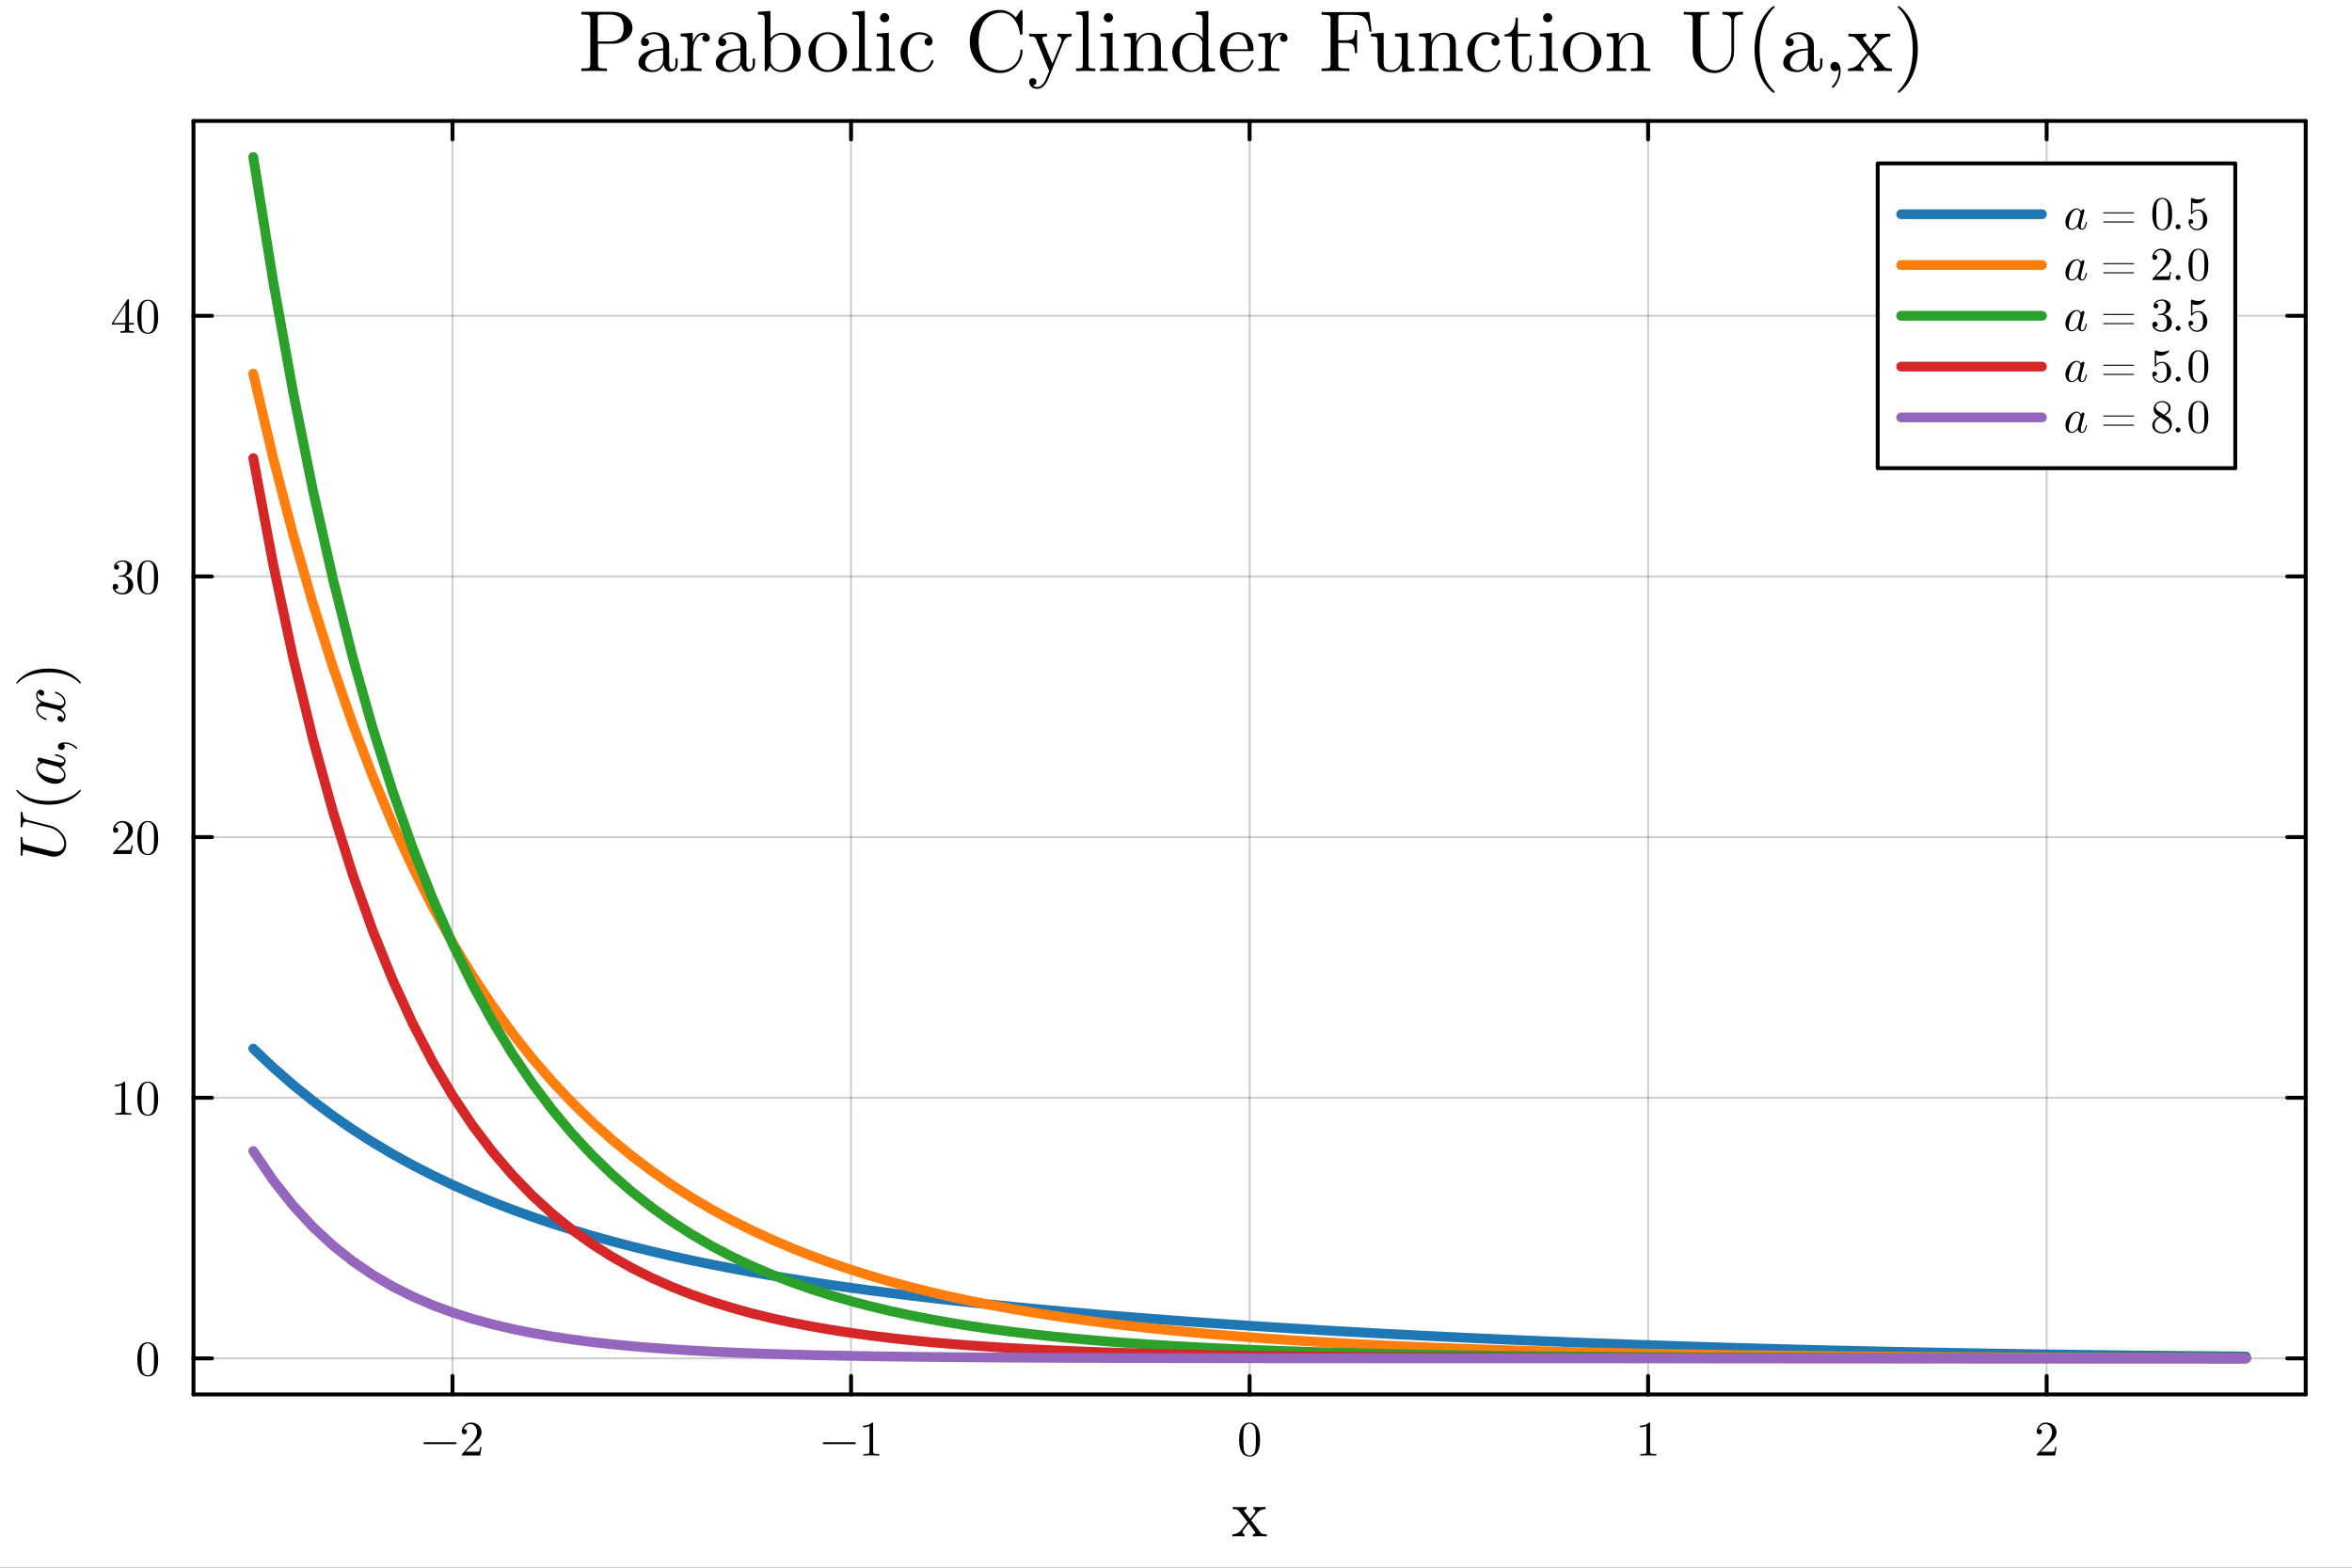 <?xml version="1.0" encoding="utf-8"?>
<svg xmlns="http://www.w3.org/2000/svg" xmlns:xlink="http://www.w3.org/1999/xlink" width="600" height="400" viewBox="0 0 2400 1600">
<rect x="0" y="0" width="2400" height="1600" fill="#333333" stroke="none"/>
<defs>
  <clipPath id="clip800">
    <rect x="0" y="0" width="2400" height="1600"/>
  </clipPath>
</defs>
<path clip-path="url(#clip800)" d="M0 1600 L2400 1600 L2400 0 L0 0  Z" fill="#ffffff" fill-rule="evenodd" fill-opacity="1"/>
<defs>
  <clipPath id="clip801">
    <rect x="480" y="0" width="1681" height="1600"/>
  </clipPath>
</defs>
<path clip-path="url(#clip800)" d="M197.419 1423.18 L2352.76 1423.18 L2352.76 123.472 L197.419 123.472  Z" fill="#ffffff" fill-rule="evenodd" fill-opacity="1"/>
<defs>
  <clipPath id="clip802">
    <rect x="197" y="123" width="2156" height="1301"/>
  </clipPath>
</defs>
<polyline clip-path="url(#clip802)" style="stroke:#000000; stroke-linecap:round; stroke-linejoin:round; stroke-width:2; stroke-opacity:0.1; fill:none" points="461.753,1423.18 461.753,123.472 "/>
<polyline clip-path="url(#clip802)" style="stroke:#000000; stroke-linecap:round; stroke-linejoin:round; stroke-width:2; stroke-opacity:0.1; fill:none" points="868.42,1423.18 868.42,123.472 "/>
<polyline clip-path="url(#clip802)" style="stroke:#000000; stroke-linecap:round; stroke-linejoin:round; stroke-width:2; stroke-opacity:0.1; fill:none" points="1275.09,1423.18 1275.09,123.472 "/>
<polyline clip-path="url(#clip802)" style="stroke:#000000; stroke-linecap:round; stroke-linejoin:round; stroke-width:2; stroke-opacity:0.1; fill:none" points="1681.75,1423.18 1681.75,123.472 "/>
<polyline clip-path="url(#clip802)" style="stroke:#000000; stroke-linecap:round; stroke-linejoin:round; stroke-width:2; stroke-opacity:0.1; fill:none" points="2088.42,1423.18 2088.42,123.472 "/>
<polyline clip-path="url(#clip802)" style="stroke:#000000; stroke-linecap:round; stroke-linejoin:round; stroke-width:2; stroke-opacity:0.1; fill:none" points="461.753,1423.18 461.753,123.472 "/>
<polyline clip-path="url(#clip802)" style="stroke:#000000; stroke-linecap:round; stroke-linejoin:round; stroke-width:2; stroke-opacity:0.1; fill:none" points="868.42,1423.18 868.42,123.472 "/>
<polyline clip-path="url(#clip802)" style="stroke:#000000; stroke-linecap:round; stroke-linejoin:round; stroke-width:2; stroke-opacity:0.1; fill:none" points="1275.09,1423.18 1275.09,123.472 "/>
<polyline clip-path="url(#clip802)" style="stroke:#000000; stroke-linecap:round; stroke-linejoin:round; stroke-width:2; stroke-opacity:0.1; fill:none" points="1681.75,1423.18 1681.75,123.472 "/>
<polyline clip-path="url(#clip802)" style="stroke:#000000; stroke-linecap:round; stroke-linejoin:round; stroke-width:2; stroke-opacity:0.1; fill:none" points="2088.42,1423.18 2088.42,123.472 "/>
<polyline clip-path="url(#clip802)" style="stroke:#000000; stroke-linecap:round; stroke-linejoin:round; stroke-width:2; stroke-opacity:0.1; fill:none" points="197.419,1386.4 2352.76,1386.4 "/>
<polyline clip-path="url(#clip802)" style="stroke:#000000; stroke-linecap:round; stroke-linejoin:round; stroke-width:2; stroke-opacity:0.1; fill:none" points="197.419,1120.38 2352.76,1120.38 "/>
<polyline clip-path="url(#clip802)" style="stroke:#000000; stroke-linecap:round; stroke-linejoin:round; stroke-width:2; stroke-opacity:0.1; fill:none" points="197.419,854.354 2352.76,854.354 "/>
<polyline clip-path="url(#clip802)" style="stroke:#000000; stroke-linecap:round; stroke-linejoin:round; stroke-width:2; stroke-opacity:0.1; fill:none" points="197.419,588.334 2352.76,588.334 "/>
<polyline clip-path="url(#clip802)" style="stroke:#000000; stroke-linecap:round; stroke-linejoin:round; stroke-width:2; stroke-opacity:0.1; fill:none" points="197.419,322.313 2352.76,322.313 "/>
<polyline clip-path="url(#clip802)" style="stroke:#000000; stroke-linecap:round; stroke-linejoin:round; stroke-width:2; stroke-opacity:0.1; fill:none" points="197.419,1386.4 2352.76,1386.4 "/>
<polyline clip-path="url(#clip802)" style="stroke:#000000; stroke-linecap:round; stroke-linejoin:round; stroke-width:2; stroke-opacity:0.1; fill:none" points="197.419,1120.38 2352.76,1120.38 "/>
<polyline clip-path="url(#clip802)" style="stroke:#000000; stroke-linecap:round; stroke-linejoin:round; stroke-width:2; stroke-opacity:0.1; fill:none" points="197.419,854.354 2352.76,854.354 "/>
<polyline clip-path="url(#clip802)" style="stroke:#000000; stroke-linecap:round; stroke-linejoin:round; stroke-width:2; stroke-opacity:0.1; fill:none" points="197.419,588.334 2352.76,588.334 "/>
<polyline clip-path="url(#clip802)" style="stroke:#000000; stroke-linecap:round; stroke-linejoin:round; stroke-width:2; stroke-opacity:0.1; fill:none" points="197.419,322.313 2352.76,322.313 "/>
<polyline clip-path="url(#clip800)" style="stroke:#000000; stroke-linecap:round; stroke-linejoin:round; stroke-width:4; stroke-opacity:1; fill:none" points="197.419,1423.18 2352.76,1423.18 "/>
<polyline clip-path="url(#clip800)" style="stroke:#000000; stroke-linecap:round; stroke-linejoin:round; stroke-width:4; stroke-opacity:1; fill:none" points="197.419,123.472 2352.76,123.472 "/>
<polyline clip-path="url(#clip800)" style="stroke:#000000; stroke-linecap:round; stroke-linejoin:round; stroke-width:4; stroke-opacity:1; fill:none" points="461.753,1423.18 461.753,1404.28 "/>
<polyline clip-path="url(#clip800)" style="stroke:#000000; stroke-linecap:round; stroke-linejoin:round; stroke-width:4; stroke-opacity:1; fill:none" points="868.42,1423.18 868.42,1404.28 "/>
<polyline clip-path="url(#clip800)" style="stroke:#000000; stroke-linecap:round; stroke-linejoin:round; stroke-width:4; stroke-opacity:1; fill:none" points="1275.09,1423.18 1275.09,1404.28 "/>
<polyline clip-path="url(#clip800)" style="stroke:#000000; stroke-linecap:round; stroke-linejoin:round; stroke-width:4; stroke-opacity:1; fill:none" points="1681.75,1423.18 1681.75,1404.28 "/>
<polyline clip-path="url(#clip800)" style="stroke:#000000; stroke-linecap:round; stroke-linejoin:round; stroke-width:4; stroke-opacity:1; fill:none" points="2088.42,1423.18 2088.42,1404.28 "/>
<polyline clip-path="url(#clip800)" style="stroke:#000000; stroke-linecap:round; stroke-linejoin:round; stroke-width:4; stroke-opacity:1; fill:none" points="461.753,123.472 461.753,142.37 "/>
<polyline clip-path="url(#clip800)" style="stroke:#000000; stroke-linecap:round; stroke-linejoin:round; stroke-width:4; stroke-opacity:1; fill:none" points="868.42,123.472 868.42,142.37 "/>
<polyline clip-path="url(#clip800)" style="stroke:#000000; stroke-linecap:round; stroke-linejoin:round; stroke-width:4; stroke-opacity:1; fill:none" points="1275.09,123.472 1275.09,142.37 "/>
<polyline clip-path="url(#clip800)" style="stroke:#000000; stroke-linecap:round; stroke-linejoin:round; stroke-width:4; stroke-opacity:1; fill:none" points="1681.75,123.472 1681.75,142.37 "/>
<polyline clip-path="url(#clip800)" style="stroke:#000000; stroke-linecap:round; stroke-linejoin:round; stroke-width:4; stroke-opacity:1; fill:none" points="2088.42,123.472 2088.42,142.37 "/>
<path clip-path="url(#clip800)" d="M465.532 1472.22 Q465.829 1472.51 465.829 1472.93 Q465.829 1473.35 465.532 1473.65 Q465.236 1473.94 464.816 1473.94 L433.146 1473.94 Q432.726 1473.94 432.43 1473.65 Q432.133 1473.35 432.133 1472.93 Q432.133 1472.51 432.43 1472.22 Q432.726 1471.92 433.146 1471.92 L464.816 1471.92 Q465.236 1471.92 465.532 1472.22 Z" fill="#000000" fill-rule="nonzero" fill-opacity="1" /><path clip-path="url(#clip800)" d="M471.165 1485.58 Q471.165 1484.67 471.239 1484.39 Q471.338 1484.12 471.733 1483.7 L481.441 1472.88 Q486.752 1466.9 486.752 1461.69 Q486.752 1458.31 484.974 1455.89 Q483.22 1453.47 479.984 1453.47 Q477.76 1453.47 475.883 1454.82 Q474.006 1456.18 473.141 1458.6 Q473.289 1458.55 473.808 1458.55 Q475.068 1458.55 475.759 1459.34 Q476.476 1460.14 476.476 1461.2 Q476.476 1462.56 475.587 1463.22 Q474.722 1463.87 473.857 1463.87 Q473.511 1463.87 473.042 1463.79 Q472.597 1463.72 471.881 1463.03 Q471.165 1462.31 471.165 1461.05 Q471.165 1457.52 473.833 1454.7 Q476.525 1451.88 480.626 1451.88 Q485.27 1451.88 488.309 1454.65 Q491.372 1457.39 491.372 1461.69 Q491.372 1463.2 490.903 1464.58 Q490.458 1465.94 489.84 1467 Q489.247 1468.07 487.617 1469.77 Q485.987 1471.47 484.677 1472.68 Q483.368 1473.9 480.428 1476.46 L475.068 1481.68 L484.183 1481.68 Q488.63 1481.68 488.976 1481.28 Q489.47 1480.57 490.087 1476.79 L491.372 1476.79 L489.939 1485.58 L471.165 1485.58 Z" fill="#000000" fill-rule="nonzero" fill-opacity="1" /><path clip-path="url(#clip800)" d="M872.965 1472.22 Q873.262 1472.51 873.262 1472.93 Q873.262 1473.35 872.965 1473.65 Q872.669 1473.94 872.249 1473.94 L840.579 1473.94 Q840.159 1473.94 839.863 1473.65 Q839.566 1473.35 839.566 1472.93 Q839.566 1472.51 839.863 1472.22 Q840.159 1471.92 840.579 1471.92 L872.249 1471.92 Q872.669 1471.92 872.965 1472.22 Z" fill="#000000" fill-rule="nonzero" fill-opacity="1" /><path clip-path="url(#clip800)" d="M880.574 1456.7 L880.574 1455.12 Q886.651 1455.12 889.788 1451.88 Q890.653 1451.88 890.801 1452.08 Q890.949 1452.28 890.949 1453.19 L890.949 1481.58 Q890.949 1483.08 891.691 1483.55 Q892.432 1484.02 895.668 1484.02 L897.274 1484.02 L897.274 1485.58 Q895.495 1485.43 889.072 1485.43 Q882.649 1485.43 880.895 1485.58 L880.895 1484.02 L882.501 1484.02 Q885.688 1484.02 886.453 1483.58 Q887.219 1483.11 887.219 1481.58 L887.219 1455.37 Q884.576 1456.7 880.574 1456.7 Z" fill="#000000" fill-rule="nonzero" fill-opacity="1" /><path clip-path="url(#clip800)" d="M1264.44 1469.4 Q1264.44 1461.96 1266.32 1457.91 Q1268.94 1451.88 1275.11 1451.88 Q1276.42 1451.88 1277.78 1452.26 Q1279.16 1452.6 1280.89 1453.96 Q1282.65 1455.32 1283.71 1457.54 Q1285.73 1461.84 1285.73 1469.4 Q1285.73 1476.79 1283.86 1480.81 Q1281.12 1486.69 1275.06 1486.69 Q1272.79 1486.69 1270.47 1485.53 Q1268.17 1484.37 1266.71 1481.58 Q1264.44 1477.4 1264.44 1469.4 M1268.64 1468.78 Q1268.64 1476.41 1269.18 1479.45 Q1269.8 1482.74 1271.48 1484.17 Q1273.19 1485.58 1275.06 1485.58 Q1277.09 1485.58 1278.77 1484.07 Q1280.47 1482.54 1280.99 1479.26 Q1281.56 1476.02 1281.53 1468.78 Q1281.53 1461.74 1281.04 1458.92 Q1280.37 1455.64 1278.6 1454.33 Q1276.84 1453 1275.06 1453 Q1274.4 1453 1273.68 1453.19 Q1272.99 1453.39 1271.97 1453.96 Q1270.96 1454.53 1270.17 1455.94 Q1269.41 1457.34 1269.04 1459.47 Q1268.64 1462.21 1268.64 1468.78 Z" fill="#000000" fill-rule="nonzero" fill-opacity="1" /><path clip-path="url(#clip800)" d="M1673.41 1456.7 L1673.41 1455.12 Q1679.48 1455.12 1682.62 1451.88 Q1683.48 1451.88 1683.63 1452.08 Q1683.78 1452.28 1683.78 1453.19 L1683.78 1481.58 Q1683.78 1483.08 1684.52 1483.55 Q1685.26 1484.02 1688.5 1484.02 L1690.1 1484.02 L1690.1 1485.58 Q1688.33 1485.43 1681.9 1485.43 Q1675.48 1485.43 1673.73 1485.58 L1673.73 1484.02 L1675.33 1484.02 Q1678.52 1484.02 1679.28 1483.58 Q1680.05 1483.11 1680.05 1481.58 L1680.05 1455.37 Q1677.41 1456.7 1673.41 1456.7 Z" fill="#000000" fill-rule="nonzero" fill-opacity="1" /><path clip-path="url(#clip800)" d="M2078.32 1485.58 Q2078.32 1484.67 2078.39 1484.39 Q2078.49 1484.12 2078.89 1483.7 L2088.6 1472.88 Q2093.91 1466.9 2093.91 1461.69 Q2093.91 1458.31 2092.13 1455.89 Q2090.37 1453.47 2087.14 1453.47 Q2084.91 1453.47 2083.04 1454.82 Q2081.16 1456.18 2080.29 1458.6 Q2080.44 1458.55 2080.96 1458.55 Q2082.22 1458.55 2082.91 1459.34 Q2083.63 1460.14 2083.63 1461.2 Q2083.63 1462.56 2082.74 1463.22 Q2081.88 1463.87 2081.01 1463.87 Q2080.67 1463.87 2080.2 1463.79 Q2079.75 1463.72 2079.03 1463.03 Q2078.32 1462.31 2078.32 1461.05 Q2078.32 1457.52 2080.99 1454.7 Q2083.68 1451.88 2087.78 1451.88 Q2092.42 1451.88 2095.46 1454.65 Q2098.53 1457.39 2098.53 1461.69 Q2098.53 1463.2 2098.06 1464.58 Q2097.61 1465.94 2096.99 1467 Q2096.4 1468.07 2094.77 1469.77 Q2093.14 1471.47 2091.83 1472.68 Q2090.52 1473.9 2087.58 1476.46 L2082.22 1481.68 L2091.34 1481.68 Q2095.78 1481.68 2096.13 1481.28 Q2096.62 1480.57 2097.24 1476.79 L2098.53 1476.79 L2097.09 1485.58 L2078.32 1485.58 Z" fill="#000000" fill-rule="nonzero" fill-opacity="1" /><path clip-path="url(#clip800)" d="M1257.56 1568.04 L1257.56 1565.9 Q1263 1565.9 1266.46 1561.73 Q1266.46 1561.73 1272.98 1553.44 L1266.09 1544.47 Q1263.64 1541.35 1262.55 1540.8 Q1261.5 1540.22 1257.9 1540.22 L1257.9 1538.05 Q1260.75 1538.25 1264.49 1538.25 Q1266.56 1538.25 1272.03 1538.05 L1272.03 1540.22 Q1269.58 1540.36 1269.58 1541.96 Q1269.58 1542.5 1270.2 1543.21 L1275.63 1550.25 L1279.94 1544.81 Q1281 1543.55 1281 1542.36 Q1281 1540.43 1278.96 1540.22 L1278.96 1538.05 Q1281.68 1538.25 1285.65 1538.25 Q1288.64 1538.25 1291.36 1538.05 L1291.36 1540.22 Q1286.06 1540.36 1283.07 1543.83 Q1281.74 1545.29 1276.68 1551.71 L1285.99 1563.73 Q1287.11 1565.19 1288.37 1565.56 Q1289.63 1565.9 1292.61 1565.9 L1292.61 1568.04 Q1289.49 1567.84 1285.92 1567.84 Q1284.67 1567.84 1278.42 1568.04 L1278.42 1565.9 Q1279.67 1565.84 1280.28 1565.29 Q1280.93 1564.72 1280.93 1564.14 Q1280.93 1563.87 1279.47 1561.86 L1274.17 1554.9 Q1268.87 1561.15 1268.19 1562.61 Q1267.92 1563.22 1267.92 1563.73 Q1267.92 1565.6 1269.92 1565.9 L1269.92 1568.04 Q1264.93 1567.84 1263.33 1567.84 Q1260.28 1567.84 1257.56 1568.04 Z" fill="#000000" fill-rule="nonzero" fill-opacity="1" /><polyline clip-path="url(#clip800)" style="stroke:#000000; stroke-linecap:round; stroke-linejoin:round; stroke-width:4; stroke-opacity:1; fill:none" points="197.419,1423.18 197.419,123.472 "/>
<polyline clip-path="url(#clip800)" style="stroke:#000000; stroke-linecap:round; stroke-linejoin:round; stroke-width:4; stroke-opacity:1; fill:none" points="2352.76,1423.18 2352.76,123.472 "/>
<polyline clip-path="url(#clip800)" style="stroke:#000000; stroke-linecap:round; stroke-linejoin:round; stroke-width:4; stroke-opacity:1; fill:none" points="197.419,1386.4 216.317,1386.4 "/>
<polyline clip-path="url(#clip800)" style="stroke:#000000; stroke-linecap:round; stroke-linejoin:round; stroke-width:4; stroke-opacity:1; fill:none" points="197.419,1120.38 216.317,1120.38 "/>
<polyline clip-path="url(#clip800)" style="stroke:#000000; stroke-linecap:round; stroke-linejoin:round; stroke-width:4; stroke-opacity:1; fill:none" points="197.419,854.354 216.317,854.354 "/>
<polyline clip-path="url(#clip800)" style="stroke:#000000; stroke-linecap:round; stroke-linejoin:round; stroke-width:4; stroke-opacity:1; fill:none" points="197.419,588.334 216.317,588.334 "/>
<polyline clip-path="url(#clip800)" style="stroke:#000000; stroke-linecap:round; stroke-linejoin:round; stroke-width:4; stroke-opacity:1; fill:none" points="197.419,322.313 216.317,322.313 "/>
<polyline clip-path="url(#clip800)" style="stroke:#000000; stroke-linecap:round; stroke-linejoin:round; stroke-width:4; stroke-opacity:1; fill:none" points="2352.76,1386.4 2333.86,1386.4 "/>
<polyline clip-path="url(#clip800)" style="stroke:#000000; stroke-linecap:round; stroke-linejoin:round; stroke-width:4; stroke-opacity:1; fill:none" points="2352.76,1120.38 2333.86,1120.38 "/>
<polyline clip-path="url(#clip800)" style="stroke:#000000; stroke-linecap:round; stroke-linejoin:round; stroke-width:4; stroke-opacity:1; fill:none" points="2352.76,854.354 2333.86,854.354 "/>
<polyline clip-path="url(#clip800)" style="stroke:#000000; stroke-linecap:round; stroke-linejoin:round; stroke-width:4; stroke-opacity:1; fill:none" points="2352.76,588.334 2333.86,588.334 "/>
<polyline clip-path="url(#clip800)" style="stroke:#000000; stroke-linecap:round; stroke-linejoin:round; stroke-width:4; stroke-opacity:1; fill:none" points="2352.76,322.313 2333.86,322.313 "/>
<path clip-path="url(#clip800)" d="M140.125 1387.5 Q140.125 1380.06 142.002 1376.01 Q144.621 1369.98 150.796 1369.98 Q152.106 1369.98 153.464 1370.35 Q154.848 1370.7 156.577 1372.06 Q158.331 1373.41 159.393 1375.64 Q161.419 1379.94 161.419 1387.5 Q161.419 1394.88 159.541 1398.91 Q156.799 1404.79 150.747 1404.79 Q148.474 1404.79 146.152 1403.63 Q143.855 1402.47 142.397 1399.67 Q140.125 1395.5 140.125 1387.5 M144.324 1386.88 Q144.324 1394.51 144.868 1397.55 Q145.485 1400.83 147.165 1402.27 Q148.87 1403.68 150.747 1403.68 Q152.773 1403.68 154.453 1402.17 Q156.157 1400.64 156.676 1397.35 Q157.244 1394.12 157.219 1386.88 Q157.219 1379.84 156.725 1377.02 Q156.058 1373.74 154.28 1372.43 Q152.526 1371.09 150.747 1371.09 Q150.08 1371.09 149.364 1371.29 Q148.672 1371.49 147.659 1372.06 Q146.646 1372.62 145.856 1374.03 Q145.09 1375.44 144.719 1377.56 Q144.324 1380.31 144.324 1386.88 Z" fill="#000000" fill-rule="nonzero" fill-opacity="1" /><path clip-path="url(#clip800)" d="M117.348 1108.78 L117.348 1107.2 Q123.425 1107.2 126.562 1103.96 Q127.427 1103.96 127.575 1104.16 Q127.723 1104.35 127.723 1105.27 L127.723 1133.65 Q127.723 1135.16 128.465 1135.63 Q129.206 1136.1 132.442 1136.1 L134.048 1136.1 L134.048 1137.66 Q132.269 1137.51 125.846 1137.51 Q119.423 1137.51 117.669 1137.66 L117.669 1136.1 L119.275 1136.1 Q122.462 1136.1 123.227 1135.65 Q123.993 1135.18 123.993 1133.65 L123.993 1107.44 Q121.35 1108.78 117.348 1108.78 Z" fill="#000000" fill-rule="nonzero" fill-opacity="1" /><path clip-path="url(#clip800)" d="M140.125 1121.47 Q140.125 1114.04 142.002 1109.99 Q144.621 1103.96 150.796 1103.96 Q152.106 1103.96 153.464 1104.33 Q154.848 1104.68 156.577 1106.03 Q158.331 1107.39 159.393 1109.62 Q161.419 1113.92 161.419 1121.47 Q161.419 1128.86 159.541 1132.89 Q156.799 1138.77 150.747 1138.77 Q148.474 1138.77 146.152 1137.61 Q143.855 1136.44 142.397 1133.65 Q140.125 1129.48 140.125 1121.47 M144.324 1120.86 Q144.324 1128.49 144.868 1131.53 Q145.485 1134.81 147.165 1136.25 Q148.87 1137.66 150.747 1137.66 Q152.773 1137.66 154.453 1136.15 Q156.157 1134.62 156.676 1131.33 Q157.244 1128.09 157.219 1120.86 Q157.219 1113.82 156.725 1111 Q156.058 1107.71 154.28 1106.41 Q152.526 1105.07 150.747 1105.07 Q150.08 1105.07 149.364 1105.27 Q148.672 1105.47 147.659 1106.03 Q146.646 1106.6 145.856 1108.01 Q145.09 1109.42 144.719 1111.54 Q144.324 1114.29 144.324 1120.86 Z" fill="#000000" fill-rule="nonzero" fill-opacity="1" /><path clip-path="url(#clip800)" d="M115.372 871.634 Q115.372 870.72 115.446 870.449 Q115.545 870.177 115.94 869.757 L125.648 858.937 Q130.96 852.959 130.96 847.746 Q130.96 844.362 129.181 841.941 Q127.427 839.52 124.191 839.52 Q121.968 839.52 120.09 840.879 Q118.213 842.237 117.348 844.658 Q117.496 844.609 118.015 844.609 Q119.275 844.609 119.967 845.399 Q120.683 846.19 120.683 847.252 Q120.683 848.611 119.794 849.278 Q118.929 849.92 118.064 849.92 Q117.719 849.92 117.249 849.846 Q116.805 849.772 116.088 849.08 Q115.372 848.364 115.372 847.104 Q115.372 843.571 118.04 840.755 Q120.732 837.939 124.833 837.939 Q129.477 837.939 132.516 840.706 Q135.579 843.448 135.579 847.746 Q135.579 849.253 135.11 850.637 Q134.665 851.995 134.048 853.058 Q133.455 854.12 131.824 855.824 Q130.194 857.529 128.885 858.739 Q127.575 859.95 124.636 862.519 L119.275 867.731 L128.39 867.731 Q132.837 867.731 133.183 867.336 Q133.677 866.62 134.295 862.84 L135.579 862.84 L134.146 871.634 L115.372 871.634 Z" fill="#000000" fill-rule="nonzero" fill-opacity="1" /><path clip-path="url(#clip800)" d="M140.125 855.454 Q140.125 848.018 142.002 843.967 Q144.621 837.939 150.796 837.939 Q152.106 837.939 153.464 838.31 Q154.848 838.655 156.577 840.014 Q158.331 841.373 159.393 843.596 Q161.419 847.895 161.419 855.454 Q161.419 862.84 159.541 866.867 Q156.799 872.746 150.747 872.746 Q148.474 872.746 146.152 871.585 Q143.855 870.424 142.397 867.633 Q140.125 863.458 140.125 855.454 M144.324 854.836 Q144.324 862.47 144.868 865.508 Q145.485 868.794 147.165 870.226 Q148.87 871.634 150.747 871.634 Q152.773 871.634 154.453 870.128 Q156.157 868.596 156.676 865.31 Q157.244 862.074 157.219 854.836 Q157.219 847.796 156.725 844.98 Q156.058 841.694 154.28 840.385 Q152.526 839.051 150.747 839.051 Q150.08 839.051 149.364 839.248 Q148.672 839.446 147.659 840.014 Q146.646 840.582 145.856 841.99 Q145.09 843.399 144.719 845.523 Q144.324 848.265 144.324 854.836 Z" fill="#000000" fill-rule="nonzero" fill-opacity="1" /><path clip-path="url(#clip800)" d="M114.977 598.796 Q114.977 597.289 115.841 596.572 Q116.706 595.856 117.817 595.856 Q118.978 595.856 119.794 596.622 Q120.634 597.363 120.634 598.672 Q120.634 600.08 119.645 600.871 Q118.682 601.661 117.299 601.464 Q118.509 603.489 120.732 604.403 Q122.98 605.317 125.056 605.317 Q127.229 605.317 128.983 603.44 Q130.762 601.562 130.762 596.968 Q130.762 593.065 129.23 590.817 Q127.723 588.568 124.734 588.568 L122.511 588.568 Q121.745 588.568 121.523 588.494 Q121.301 588.42 121.301 588 Q121.301 587.506 122.066 587.407 Q122.832 587.407 124.043 587.259 Q126.982 587.16 128.539 584.616 Q129.947 582.244 129.947 578.86 Q129.947 575.772 128.465 574.488 Q127.007 573.178 125.105 573.178 Q123.326 573.178 121.375 573.919 Q119.423 574.661 118.361 576.316 Q121.498 576.316 121.498 578.86 Q121.498 579.972 120.782 580.713 Q120.09 581.429 118.929 581.429 Q117.817 581.429 117.076 580.738 Q116.335 580.021 116.335 578.811 Q116.335 575.92 118.904 573.919 Q121.498 571.918 125.303 571.918 Q129.057 571.918 131.824 573.895 Q134.616 575.871 134.616 578.909 Q134.616 581.899 132.639 584.344 Q130.663 586.79 127.526 587.803 Q131.38 588.568 133.677 591.187 Q135.974 593.781 135.974 596.968 Q135.974 600.92 132.862 603.835 Q129.749 606.725 125.204 606.725 Q121.004 606.725 117.99 604.453 Q114.977 602.18 114.977 598.796 Z" fill="#000000" fill-rule="nonzero" fill-opacity="1" /><path clip-path="url(#clip800)" d="M140.125 589.433 Q140.125 581.997 142.002 577.946 Q144.621 571.918 150.796 571.918 Q152.106 571.918 153.464 572.289 Q154.848 572.635 156.577 573.994 Q158.331 575.352 159.393 577.576 Q161.419 581.874 161.419 589.433 Q161.419 596.819 159.541 600.846 Q156.799 606.725 150.747 606.725 Q148.474 606.725 146.152 605.564 Q143.855 604.403 142.397 601.612 Q140.125 597.437 140.125 589.433 M144.324 588.816 Q144.324 596.449 144.868 599.487 Q145.485 602.773 147.165 604.206 Q148.87 605.614 150.747 605.614 Q152.773 605.614 154.453 604.107 Q156.157 602.575 156.676 599.29 Q157.244 596.054 157.219 588.816 Q157.219 581.775 156.725 578.959 Q156.058 575.673 154.28 574.364 Q152.526 573.03 150.747 573.03 Q150.08 573.03 149.364 573.228 Q148.672 573.425 147.659 573.994 Q146.646 574.562 145.856 575.97 Q145.09 577.378 144.719 579.502 Q144.324 582.244 144.324 588.816 Z" fill="#000000" fill-rule="nonzero" fill-opacity="1" /><path clip-path="url(#clip800)" d="M114.26 331.243 L114.26 329.687 L129.799 305.947 Q130.194 305.33 130.811 305.354 Q131.38 305.354 131.503 305.577 Q131.627 305.799 131.627 306.664 L131.627 329.687 L136.691 329.687 L136.691 331.243 L131.627 331.243 L131.627 335.641 Q131.627 337.098 132.219 337.567 Q132.837 338.037 135.456 338.037 L136.518 338.037 L136.518 339.593 Q134.443 339.445 129.65 339.445 Q124.883 339.445 122.808 339.593 L122.808 338.037 L123.87 338.037 Q126.488 338.037 127.106 337.592 Q127.723 337.123 127.723 335.641 L127.723 331.243 L114.26 331.243 M115.693 329.687 L128.02 329.687 L128.02 310.814 L115.693 329.687 Z" fill="#000000" fill-rule="nonzero" fill-opacity="1" /><path clip-path="url(#clip800)" d="M140.125 323.412 Q140.125 315.977 142.002 311.925 Q144.621 305.898 150.796 305.898 Q152.106 305.898 153.464 306.268 Q154.848 306.614 156.577 307.973 Q158.331 309.332 159.393 311.555 Q161.419 315.853 161.419 323.412 Q161.419 330.799 159.541 334.825 Q156.799 340.705 150.747 340.705 Q148.474 340.705 146.152 339.544 Q143.855 338.383 142.397 335.591 Q140.125 331.416 140.125 323.412 M144.324 322.795 Q144.324 330.428 144.868 333.467 Q145.485 336.752 147.165 338.185 Q148.87 339.593 150.747 339.593 Q152.773 339.593 154.453 338.086 Q156.157 336.555 156.676 333.269 Q157.244 330.033 157.219 322.795 Q157.219 315.754 156.725 312.938 Q156.058 309.653 154.28 308.343 Q152.526 307.009 150.747 307.009 Q150.08 307.009 149.364 307.207 Q148.672 307.405 147.659 307.973 Q146.646 308.541 145.856 309.949 Q145.09 311.357 144.719 313.482 Q144.324 316.224 144.324 322.795 Z" fill="#000000" fill-rule="nonzero" fill-opacity="1" /><path clip-path="url(#clip800)" d="M21.769 828.64 Q23.089 828.64 23.089 829.735 Q23.154 831.668 23.54 832.988 Q23.894 834.309 24.603 835.082 Q25.311 835.822 26.084 836.241 Q26.825 836.628 27.952 836.885 L51.366 842.747 Q57.968 844.421 62.767 849.832 Q67.533 855.243 67.533 861.394 Q67.533 864.904 66.084 867.835 Q64.635 870.734 61.704 872.537 Q58.773 874.341 54.877 874.341 Q53.008 874.341 51.044 873.857 L34.748 869.864 L28.951 868.382 Q24.667 867.287 24.281 867.287 Q23.669 867.287 23.508 867.674 Q23.315 868.028 23.218 869.059 L23.089 871.571 Q23.089 872.344 23.057 872.666 Q23.025 872.956 22.864 873.181 Q22.703 873.407 22.349 873.407 Q21.898 873.407 21.608 873.31 Q21.286 873.181 21.189 872.956 Q21.093 872.73 21.06 872.569 Q21.028 872.408 21.028 872.151 L21.221 863.648 L21.028 855.21 Q21.028 854.276 21.769 854.276 Q22.703 854.276 22.896 854.695 Q23.089 855.114 23.089 856.531 Q23.089 858.946 23.411 860.041 Q23.701 861.104 24.216 861.426 Q24.7 861.716 26.117 862.07 L51.785 868.479 Q53.073 868.801 54.361 868.994 Q55.617 869.155 56.261 869.155 L56.905 869.188 Q60.996 869.188 63.25 866.933 Q65.504 864.647 65.504 861.136 Q65.504 855.983 61.414 851.185 Q57.324 846.354 50.915 844.711 L27.373 838.785 Q26.793 838.592 25.988 838.592 Q24.7 838.592 23.927 839.558 Q23.122 840.492 23.089 843.069 Q23.089 844.26 22.349 844.26 Q21.737 844.26 21.447 844.035 Q21.125 843.777 21.093 843.584 Q21.028 843.359 21.028 843.069 Q21.028 841.974 21.125 839.655 Q21.221 837.336 21.221 836.209 Q21.221 835.082 21.125 832.827 Q21.028 830.573 21.028 829.478 Q21.028 829.091 21.221 828.898 Q21.382 828.673 21.576 828.64 L21.769 828.64 Z" fill="#000000" fill-rule="nonzero" fill-opacity="1" /><path clip-path="url(#clip800)" d="M49.595 821.298 Q38.452 821.298 29.466 817.144 Q25.698 815.373 22.542 812.893 Q19.386 810.413 18.001 808.77 Q16.616 807.128 16.616 806.677 Q16.616 806.033 17.26 806.001 Q17.582 806.001 18.387 806.87 Q29.208 817.498 49.595 817.466 Q70.045 817.466 80.448 807.128 Q81.575 806.001 81.929 806.001 Q82.573 806.001 82.573 806.677 Q82.573 807.128 81.253 808.706 Q79.933 810.284 76.905 812.732 Q73.878 815.179 70.174 816.951 Q61.189 821.298 49.595 821.298 Z" fill="#000000" fill-rule="nonzero" fill-opacity="1" /><path clip-path="url(#clip800)" d="M56.648 769.722 Q60.802 770.592 63.186 771.719 Q66.825 773.522 66.825 776.582 Q66.825 778.901 65.408 780.543 Q63.991 782.186 61.865 782.572 Q66.825 786.791 66.825 791.171 Q66.825 795.036 63.894 797.483 Q60.931 799.931 56.261 799.931 Q51.559 799.931 47.05 797.612 Q42.542 795.261 39.74 791.558 Q36.938 787.854 36.938 784.054 Q36.938 780.028 41.157 777.967 Q39.997 777.806 39.128 777.065 Q38.258 776.324 38.258 775.197 Q38.258 774.327 38.741 773.812 Q39.192 773.297 40.03 773.297 Q40.448 773.297 42.284 773.748 L51.495 776.131 L57.453 777.58 Q59.643 778.128 60.448 778.289 Q61.253 778.418 62.316 778.418 Q65.343 778.418 65.343 776.453 Q65.343 775.487 64.731 774.714 Q64.12 773.941 62.831 773.329 Q61.543 772.717 60.352 772.331 Q59.128 771.944 57.195 771.429 Q56.422 771.268 56.229 771.139 Q56.004 770.978 56.004 770.527 Q56.004 769.722 56.648 769.722 M44.184 778.772 Q43.894 778.772 43.089 778.997 Q42.284 779.223 41.157 779.738 Q40.03 780.253 39.224 781.38 Q38.387 782.475 38.387 783.957 Q38.387 785.954 40.094 788.047 Q41.801 790.108 44.699 791.622 Q47.018 792.781 51.881 794.037 Q56.744 795.261 59.16 795.261 Q60.641 795.261 61.962 794.939 Q63.25 794.585 64.313 793.587 Q65.343 792.588 65.343 791.042 Q65.343 787.274 60.673 783.57 Q59.868 782.862 59.546 782.701 Q59.192 782.508 58.226 782.25 L45.311 778.965 Q44.345 778.772 44.184 778.772 Z" fill="#000000" fill-rule="nonzero" fill-opacity="1" /><path clip-path="url(#clip800)" d="M65.021 764.451 Q63.959 765.385 62.574 765.385 Q61.189 765.385 60.158 764.483 Q59.095 763.549 59.095 761.875 Q59.095 759.91 60.996 758.783 Q62.864 757.656 66.02 757.656 Q69.433 757.656 72.59 759.04 Q75.778 760.425 77.292 761.778 Q78.805 763.131 78.805 763.678 Q78.805 764.322 78.097 764.322 Q77.839 764.322 77.356 763.871 Q72.268 759.137 66.02 759.105 Q65.021 759.105 65.021 759.234 L65.15 759.395 Q66.084 760.522 66.084 761.875 Q66.084 763.517 65.021 764.451 Z" fill="#000000" fill-rule="nonzero" fill-opacity="1" /><path clip-path="url(#clip800)" d="M41.286 703.99 Q43.089 703.99 44.12 705.117 Q45.118 706.244 45.118 707.533 Q45.118 708.756 44.41 709.401 Q43.701 710.045 42.799 710.045 Q41.575 710.045 40.513 709.143 Q39.45 708.241 39.224 706.888 Q38.387 708.209 38.387 710.173 Q38.387 711.462 39.063 712.589 Q39.74 713.684 40.609 714.36 Q41.479 715.004 42.735 715.584 Q43.959 716.132 44.699 716.357 Q45.408 716.55 46.181 716.711 L55.199 718.966 Q59.482 720.061 60.996 720.061 Q62.864 720.061 64.12 719.159 Q65.343 718.257 65.343 716.454 Q65.343 715.745 65.15 714.94 Q64.925 714.135 64.345 713.104 Q63.733 712.041 62.831 711.107 Q61.897 710.141 60.319 709.207 Q58.741 708.273 56.712 707.661 Q56.004 707.468 56.004 706.824 Q56.004 706.019 56.648 706.019 Q57.195 706.019 58.355 706.47 Q59.482 706.888 60.963 707.822 Q62.413 708.724 63.733 709.916 Q65.021 711.107 65.923 712.879 Q66.825 714.65 66.825 716.582 Q66.825 719.352 65.343 721.188 Q63.862 723.024 61.801 723.7 Q62.091 723.861 62.477 724.086 Q62.864 724.312 63.733 724.988 Q64.57 725.632 65.215 726.373 Q65.826 727.114 66.309 728.273 Q66.825 729.4 66.825 730.624 Q66.825 732.17 66.374 733.555 Q65.923 734.908 64.892 735.874 Q63.862 736.84 62.445 736.84 Q60.867 736.84 59.772 735.777 Q58.645 734.682 58.645 733.201 Q58.645 732.267 59.192 731.526 Q59.739 730.753 60.931 730.753 Q62.252 730.753 63.25 731.655 Q64.248 732.557 64.506 733.845 Q65.343 732.524 65.343 730.56 Q65.343 728.434 63.475 726.759 Q61.608 725.085 58.483 724.28 Q50.98 722.283 47.63 721.51 Q44.248 720.737 42.799 720.737 Q41.447 720.737 40.513 721.091 Q39.579 721.446 39.16 722.057 Q38.709 722.637 38.548 723.185 Q38.387 723.7 38.387 724.28 Q38.387 725.246 38.773 726.341 Q39.16 727.404 40.062 728.692 Q40.931 729.948 42.735 731.139 Q44.538 732.331 47.018 733.136 Q47.759 733.297 47.759 734.006 Q47.727 734.779 47.083 734.779 Q46.535 734.779 45.408 734.36 Q44.248 733.909 42.799 733.007 Q41.35 732.073 40.062 730.882 Q38.741 729.658 37.84 727.887 Q36.938 726.083 36.938 724.151 Q36.938 723.281 37.131 722.444 Q37.292 721.574 37.775 720.544 Q38.258 719.481 39.321 718.547 Q40.384 717.613 41.93 717.033 Q41.189 716.647 40.48 716.132 Q39.772 715.584 38.902 714.747 Q38.001 713.877 37.485 712.686 Q36.938 711.462 36.938 710.109 Q36.938 708.789 37.292 707.5 Q37.614 706.212 38.677 705.117 Q39.708 703.99 41.286 703.99 Z" fill="#000000" fill-rule="nonzero" fill-opacity="1" /><path clip-path="url(#clip800)" d="M81.929 697.639 Q81.607 697.639 80.802 696.801 Q69.981 686.174 49.595 686.174 Q29.144 686.174 18.806 696.383 Q17.614 697.639 17.26 697.639 Q16.616 697.639 16.616 696.995 Q16.616 696.544 17.936 694.966 Q19.257 693.355 22.284 690.94 Q25.311 688.492 29.015 686.689 Q38.001 682.341 49.595 682.341 Q60.738 682.341 69.723 686.496 Q73.491 688.267 76.648 690.747 Q79.804 693.227 81.189 694.869 Q82.573 696.512 82.573 696.995 Q82.573 697.639 81.929 697.639 Z" fill="#000000" fill-rule="nonzero" fill-opacity="1" /><path clip-path="url(#clip800)" d="M593.228 72.576 L593.228 69.853 L595.347 69.853 Q600.145 69.853 601.226 69.074 Q602.35 68.253 602.35 65.659 L602.35 19.013 Q602.35 16.462 601.226 15.684 Q600.102 14.863 595.347 14.863 L593.228 14.863 L593.228 12.096 L624.484 12.096 Q633.433 12.096 639.399 17.024 Q645.365 21.953 645.365 28.567 Q645.365 35.138 639.269 39.894 Q633.217 44.606 625.176 44.606 L610.218 44.606 L610.218 65.659 Q610.218 68.21 611.299 69.031 Q612.423 69.853 617.221 69.853 L619.34 69.853 L619.34 72.576 Q616.227 72.317 606.241 72.317 Q596.341 72.317 593.228 72.576 M609.959 42.314 L622.15 42.314 Q626.127 42.314 629.024 41.19 Q631.92 40.066 633.217 38.726 Q634.557 37.343 635.292 35.138 Q636.07 32.89 636.157 31.68 Q636.243 30.426 636.243 28.567 Q636.243 26.622 636.157 25.411 Q636.07 24.157 635.292 21.953 Q634.557 19.705 633.217 18.364 Q631.92 16.981 629.024 15.944 Q626.17 14.863 622.15 14.863 L614.282 14.863 Q611.256 14.863 610.607 15.468 Q609.959 16.073 609.959 18.408 L609.959 42.314 Z" fill="#000000" fill-rule="nonzero" fill-opacity="1" /><path clip-path="url(#clip800)" d="M651.547 64.146 Q651.547 56.624 660.409 52.647 Q665.727 50.096 676.707 49.447 L676.707 46.205 Q676.707 40.715 673.811 37.818 Q670.957 34.879 667.326 34.879 Q660.841 34.879 657.729 38.942 Q660.366 39.029 661.317 40.369 Q662.268 41.666 662.268 43.006 Q662.268 44.779 661.144 45.946 Q660.063 47.07 658.204 47.07 Q656.432 47.07 655.265 45.989 Q654.097 44.865 654.097 42.92 Q654.097 38.596 657.988 35.743 Q661.922 32.89 667.499 32.89 Q674.762 32.89 679.604 37.775 Q681.117 39.288 681.852 41.234 Q682.63 43.179 682.716 44.476 Q682.803 45.73 682.803 48.237 L682.803 65.918 Q682.803 66.437 682.976 67.302 Q683.149 68.166 683.927 69.29 Q684.748 70.371 686.088 70.371 Q689.287 70.371 689.244 64.708 L689.244 59.736 L691.492 59.736 L691.492 64.708 Q691.492 69.42 688.985 71.279 Q686.521 73.095 684.229 73.095 Q681.29 73.095 679.431 70.933 Q677.572 68.772 677.312 65.832 Q675.972 69.204 672.903 71.409 Q669.877 73.57 665.727 73.57 Q662.527 73.57 659.501 72.749 Q656.518 71.971 654.011 69.766 Q651.547 67.518 651.547 64.146 M658.377 64.059 Q658.377 67.345 660.712 69.463 Q663.046 71.582 666.332 71.582 Q670.05 71.582 673.378 68.728 Q676.707 65.832 676.707 60.169 L676.707 51.306 Q666.894 51.652 662.614 55.586 Q658.377 59.477 658.377 64.059 Z" fill="#000000" fill-rule="nonzero" fill-opacity="1" /><path clip-path="url(#clip800)" d="M694.562 72.576 L694.562 69.853 Q699.274 69.853 700.354 69.29 Q701.478 68.685 701.478 65.832 L701.478 42.098 Q701.478 38.813 700.311 37.991 Q699.187 37.17 694.562 37.17 L694.562 34.403 L706.882 33.452 L706.882 43.179 Q708.136 39.375 710.773 36.435 Q713.453 33.452 717.777 33.452 Q720.63 33.452 722.445 35.052 Q724.304 36.651 724.304 38.856 Q724.304 40.801 723.094 41.796 Q721.927 42.747 720.5 42.747 Q718.901 42.747 717.777 41.752 Q716.696 40.715 716.696 38.942 Q716.696 37.862 717.171 37.04 Q717.69 36.176 718.079 35.873 Q718.468 35.57 718.728 35.484 Q718.555 35.397 717.777 35.397 Q712.891 35.397 710.081 40.282 Q707.315 45.124 707.315 52.041 L707.315 65.659 Q707.315 68.21 708.352 69.031 Q709.433 69.853 714.059 69.853 L715.918 69.853 L715.918 72.576 Q712.373 72.317 704.678 72.317 Q703.597 72.317 701.911 72.36 Q700.225 72.403 698.02 72.49 Q695.815 72.576 694.562 72.576 Z" fill="#000000" fill-rule="nonzero" fill-opacity="1" /><path clip-path="url(#clip800)" d="M730.4 64.146 Q730.4 56.624 739.262 52.647 Q744.58 50.096 755.56 49.447 L755.56 46.205 Q755.56 40.715 752.664 37.818 Q749.811 34.879 746.179 34.879 Q739.695 34.879 736.582 38.942 Q739.219 39.029 740.17 40.369 Q741.121 41.666 741.121 43.006 Q741.121 44.779 739.997 45.946 Q738.916 47.07 737.057 47.07 Q735.285 47.07 734.118 45.989 Q732.951 44.865 732.951 42.92 Q732.951 38.596 736.841 35.743 Q740.775 32.89 746.352 32.89 Q753.615 32.89 758.457 37.775 Q759.97 39.288 760.705 41.234 Q761.483 43.179 761.569 44.476 Q761.656 45.73 761.656 48.237 L761.656 65.918 Q761.656 66.437 761.829 67.302 Q762.002 68.166 762.78 69.29 Q763.601 70.371 764.941 70.371 Q768.14 70.371 768.097 64.708 L768.097 59.736 L770.345 59.736 L770.345 64.708 Q770.345 69.42 767.838 71.279 Q765.374 73.095 763.082 73.095 Q760.143 73.095 758.284 70.933 Q756.425 68.772 756.166 65.832 Q754.825 69.204 751.756 71.409 Q748.73 73.57 744.58 73.57 Q741.381 73.57 738.354 72.749 Q735.371 71.971 732.864 69.766 Q730.4 67.518 730.4 64.146 M737.23 64.059 Q737.23 67.345 739.565 69.463 Q741.899 71.582 745.185 71.582 Q748.903 71.582 752.232 68.728 Q755.56 65.832 755.56 60.169 L755.56 51.306 Q745.747 51.652 741.467 55.586 Q737.23 59.477 737.23 64.059 Z" fill="#000000" fill-rule="nonzero" fill-opacity="1" /><path clip-path="url(#clip800)" d="M773.415 14.863 L773.415 12.096 L786.168 11.145 L786.168 39.202 Q791.312 33.452 798.316 33.452 Q805.924 33.452 811.501 39.288 Q817.078 45.124 817.078 53.468 Q817.078 61.898 811.242 67.734 Q805.406 73.57 797.321 73.57 Q789.972 73.57 785.735 67.086 Q782.623 72.49 782.536 72.576 L780.332 72.576 L780.332 19.791 Q780.332 16.506 779.164 15.684 Q777.997 14.863 773.415 14.863 M786.427 62.503 Q786.427 64.362 787.681 66.221 Q791.183 71.582 796.889 71.582 Q796.932 71.582 796.975 71.582 Q803.157 71.582 807.005 65.918 Q809.729 61.682 809.729 53.382 Q809.729 45.168 807.178 41.061 Q803.633 35.397 797.883 35.397 Q791.399 35.397 787.421 41.061 Q786.427 42.487 786.427 44.26 L786.427 62.503 Z" fill="#000000" fill-rule="nonzero" fill-opacity="1" /><path clip-path="url(#clip800)" d="M830.825 67.821 Q824.989 62.028 824.989 53.641 Q824.989 45.211 830.696 39.072 Q836.445 32.89 844.659 32.89 Q852.7 32.89 858.45 39.029 Q864.243 45.124 864.243 53.641 Q864.243 61.984 858.407 67.777 Q852.614 73.57 844.573 73.57 Q836.705 73.57 830.825 67.821 M832.338 52.906 Q832.338 61.509 834.586 65.4 Q838.045 71.322 844.659 71.322 Q847.945 71.322 850.668 69.55 Q853.435 67.777 854.948 64.794 Q856.893 60.904 856.893 52.906 Q856.893 44.389 854.559 40.628 Q851.101 34.879 844.573 34.879 Q841.719 34.879 838.909 36.392 Q836.143 37.862 834.457 40.801 Q832.338 44.692 832.338 52.906 Z" fill="#000000" fill-rule="nonzero" fill-opacity="1" /><path clip-path="url(#clip800)" d="M869.733 72.576 L869.733 69.853 Q874.445 69.853 875.526 69.29 Q876.607 68.685 876.607 65.832 L876.607 19.791 Q876.607 16.506 875.44 15.684 Q874.316 14.863 869.733 14.863 L869.733 12.096 L882.443 11.145 L882.443 65.832 Q882.443 68.685 883.567 69.29 Q884.691 69.853 889.36 69.853 L889.36 72.576 Q888.279 72.576 886.031 72.49 Q883.783 72.403 882.14 72.36 Q880.498 72.317 879.546 72.317 Q878.509 72.317 869.733 72.576 Z" fill="#000000" fill-rule="nonzero" fill-opacity="1" /><path clip-path="url(#clip800)" d="M894.245 72.576 L894.245 69.853 Q898.957 69.853 900.038 69.29 Q901.119 68.685 901.119 65.832 L901.119 42.012 Q901.119 38.726 899.995 37.948 Q898.914 37.17 894.591 37.17 L894.591 34.403 L906.955 33.452 L906.955 65.918 Q906.955 68.555 907.906 69.204 Q908.857 69.853 913.18 69.853 L913.18 72.576 Q904.145 72.317 903.972 72.317 Q902.761 72.317 894.245 72.576 M897.963 18.019 Q897.963 16.246 899.303 14.819 Q900.686 13.35 902.632 13.35 Q904.577 13.35 905.961 14.69 Q907.344 15.987 907.344 18.062 Q907.344 20.094 905.961 21.434 Q904.577 22.731 902.632 22.731 Q900.6 22.731 899.26 21.304 Q897.963 19.878 897.963 18.019 Z" fill="#000000" fill-rule="nonzero" fill-opacity="1" /><path clip-path="url(#clip800)" d="M924.463 67.734 Q918.843 61.855 918.843 53.468 Q918.843 45.038 924.377 38.986 Q929.91 32.89 938.038 32.89 Q943.442 32.89 947.505 35.484 Q951.569 38.035 951.569 42.401 Q951.569 44.346 950.402 45.47 Q949.278 46.551 947.505 46.551 Q945.646 46.551 944.522 45.427 Q943.442 44.26 943.442 42.487 Q943.442 41.709 943.701 40.931 Q943.96 40.153 944.912 39.331 Q945.906 38.51 947.592 38.38 Q944.436 35.138 938.297 35.138 Q938.211 35.138 938.124 35.138 Q933.628 35.138 929.91 39.375 Q926.193 43.611 926.193 53.295 Q926.193 58.353 927.403 62.071 Q928.657 65.746 930.689 67.648 Q932.72 69.55 934.709 70.458 Q936.698 71.322 938.643 71.322 Q947.332 71.322 950.272 62.028 Q950.532 61.163 951.396 61.163 Q952.563 61.163 952.563 62.028 Q952.563 62.46 952.218 63.584 Q951.872 64.708 950.791 66.48 Q949.71 68.253 948.154 69.809 Q946.641 71.322 943.917 72.446 Q941.237 73.57 937.865 73.57 Q930.083 73.57 924.463 67.734 Z" fill="#000000" fill-rule="nonzero" fill-opacity="1" /><path clip-path="url(#clip800)" d="M989.526 42.314 Q989.526 28.956 998.648 19.575 Q1007.77 10.151 1020.31 10.151 Q1024.2 10.151 1027.66 11.577 Q1031.11 13.004 1032.71 14.258 Q1034.31 15.468 1036.6 17.759 L1041.06 11.231 Q1041.75 10.151 1042.44 10.151 Q1043.18 10.151 1043.31 10.583 Q1043.43 10.972 1043.43 12.269 L1043.43 33.279 Q1043.43 34.706 1043.26 35.052 Q1043.09 35.397 1042.01 35.397 Q1041.14 35.397 1040.93 35.138 Q1040.75 34.879 1040.58 33.884 Q1039.24 24.33 1033.92 18.624 Q1028.65 12.917 1021.3 12.917 Q1019.18 12.917 1016.8 13.393 Q1014.47 13.868 1011.05 15.684 Q1007.68 17.5 1005.05 20.526 Q1002.45 23.509 1000.55 29.215 Q998.648 34.879 998.648 42.401 Q998.648 49.837 1000.55 55.543 Q1002.45 61.249 1005.05 64.232 Q1007.68 67.172 1011.05 68.988 Q1014.47 70.803 1016.85 71.322 Q1019.27 71.798 1021.39 71.798 Q1029 71.798 1034.83 66.394 Q1040.67 60.99 1041.23 51.868 Q1041.32 51.436 1041.32 51.263 Q1041.32 51.047 1041.4 50.831 Q1041.49 50.615 1041.71 50.528 Q1041.92 50.442 1042.27 50.442 Q1043.43 50.442 1043.43 51.955 Q1043.43 60.385 1036.95 67.475 Q1030.51 74.521 1020.31 74.521 Q1007.73 74.521 998.604 65.183 Q989.526 55.846 989.526 42.314 Z" fill="#000000" fill-rule="nonzero" fill-opacity="1" /><path clip-path="url(#clip800)" d="M1050.14 83.557 Q1050.14 81.698 1051.22 80.703 Q1052.34 79.752 1053.85 79.752 Q1055.45 79.752 1056.49 80.747 Q1057.57 81.784 1057.57 83.47 Q1057.57 86.756 1054.11 87.188 Q1055.8 88.788 1058.26 88.788 Q1060.9 88.788 1063.02 86.842 Q1065.18 84.897 1066.09 83.038 Q1067.04 81.179 1068.38 77.807 Q1069.63 75.17 1070.58 72.576 L1057.31 40.239 Q1056.45 38.121 1055.11 37.645 Q1053.77 37.17 1050.14 37.17 L1050.14 34.403 Q1054.11 34.663 1058.74 34.663 Q1061.46 34.663 1068.38 34.403 L1068.38 37.17 Q1063.41 37.17 1063.41 39.461 Q1063.41 39.721 1063.93 41.061 L1073.78 64.881 L1082.73 43.093 Q1083.25 41.839 1083.25 40.974 Q1083.25 37.343 1079.1 37.17 L1079.1 34.403 Q1084.94 34.663 1086.8 34.663 Q1090.43 34.663 1093.41 34.403 L1093.41 37.17 Q1087.49 37.17 1085.2 42.833 L1069.59 80.617 Q1065.35 90.69 1058.26 90.733 Q1054.89 90.733 1052.51 88.658 Q1050.14 86.583 1050.14 83.557 Z" fill="#000000" fill-rule="nonzero" fill-opacity="1" /><path clip-path="url(#clip800)" d="M1098.04 72.576 L1098.04 69.853 Q1102.75 69.853 1103.83 69.29 Q1104.91 68.685 1104.91 65.832 L1104.91 19.791 Q1104.91 16.506 1103.74 15.684 Q1102.62 14.863 1098.04 14.863 L1098.04 12.096 L1110.75 11.145 L1110.75 65.832 Q1110.75 68.685 1111.87 69.29 Q1112.99 69.853 1117.66 69.853 L1117.66 72.576 Q1116.58 72.576 1114.33 72.49 Q1112.09 72.403 1110.44 72.36 Q1108.8 72.317 1107.85 72.317 Q1106.81 72.317 1098.04 72.576 Z" fill="#000000" fill-rule="nonzero" fill-opacity="1" /><path clip-path="url(#clip800)" d="M1122.55 72.576 L1122.55 69.853 Q1127.26 69.853 1128.34 69.29 Q1129.42 68.685 1129.42 65.832 L1129.42 42.012 Q1129.42 38.726 1128.3 37.948 Q1127.22 37.17 1122.89 37.17 L1122.89 34.403 L1135.26 33.452 L1135.26 65.918 Q1135.26 68.555 1136.21 69.204 Q1137.16 69.853 1141.48 69.853 L1141.48 72.576 Q1132.45 72.317 1132.27 72.317 Q1131.06 72.317 1122.55 72.576 M1126.27 18.019 Q1126.27 16.246 1127.61 14.819 Q1128.99 13.35 1130.93 13.35 Q1132.88 13.35 1134.26 14.69 Q1135.65 15.987 1135.65 18.062 Q1135.65 20.094 1134.26 21.434 Q1132.88 22.731 1130.93 22.731 Q1128.9 22.731 1127.56 21.304 Q1126.27 19.878 1126.27 18.019 Z" fill="#000000" fill-rule="nonzero" fill-opacity="1" /><path clip-path="url(#clip800)" d="M1146.97 72.576 L1146.97 69.853 Q1151.68 69.853 1152.77 69.29 Q1153.85 68.685 1153.85 65.832 L1153.85 42.098 Q1153.85 38.813 1152.68 37.991 Q1151.56 37.17 1146.97 37.17 L1146.97 34.403 L1159.42 33.452 L1159.42 42.747 Q1163.57 33.452 1172.52 33.452 Q1179.18 33.452 1181.82 36.738 Q1183.76 38.942 1184.15 41.407 Q1184.58 43.871 1184.58 50.269 L1184.58 67.172 Q1184.67 69.031 1186.1 69.463 Q1187.52 69.853 1191.5 69.853 L1191.5 72.576 Q1182.47 72.317 1181.56 72.317 Q1180.87 72.317 1171.57 72.576 L1171.57 69.853 Q1176.28 69.853 1177.36 69.29 Q1178.49 68.685 1178.49 65.832 L1178.49 45.211 Q1178.49 40.715 1177.1 38.078 Q1175.72 35.397 1171.92 35.397 Q1167.33 35.397 1163.66 39.245 Q1159.99 43.093 1159.99 49.577 L1159.99 65.832 Q1159.99 68.685 1161.07 69.29 Q1162.19 69.853 1166.86 69.853 L1166.86 72.576 Q1157.82 72.317 1156.96 72.317 Q1156.27 72.317 1146.97 72.576 Z" fill="#000000" fill-rule="nonzero" fill-opacity="1" /><path clip-path="url(#clip800)" d="M1196.26 53.554 Q1196.26 45.124 1202.14 39.288 Q1208.01 33.452 1215.97 33.452 Q1222.71 33.452 1227.12 38.942 L1227.12 19.791 Q1227.12 16.506 1225.96 15.684 Q1224.83 14.863 1220.25 14.863 L1220.25 12.096 L1233 11.145 L1233 64.881 Q1233 68.166 1234.13 69.031 Q1235.29 69.853 1239.88 69.853 L1239.88 72.576 L1226.86 73.57 L1226.86 67.691 Q1222.28 73.527 1215.02 73.57 Q1207.41 73.57 1201.83 67.734 Q1196.26 61.898 1196.26 53.554 M1203.61 53.641 Q1203.61 61.855 1206.16 65.918 Q1209.7 71.582 1215.45 71.582 Q1222.02 71.582 1225.91 65.4 Q1226.91 63.887 1226.86 62.114 L1226.86 43.957 Q1226.86 42.185 1225.91 40.715 Q1222.28 35.397 1216.36 35.397 Q1210.18 35.397 1206.33 41.061 Q1203.61 45.297 1203.61 53.641 Z" fill="#000000" fill-rule="nonzero" fill-opacity="1" /><path clip-path="url(#clip800)" d="M1244.8 53.079 Q1244.8 44.735 1250.16 38.813 Q1255.53 32.89 1263.22 32.89 Q1271 32.89 1275.02 37.948 Q1279.09 43.006 1279.09 50.269 Q1279.09 51.609 1278.74 51.868 Q1278.39 52.128 1276.88 52.128 L1252.15 52.128 Q1252.15 61.163 1254.83 65.4 Q1258.55 71.322 1264.82 71.322 Q1265.68 71.322 1266.72 71.149 Q1267.76 70.977 1269.88 70.242 Q1272 69.463 1273.86 67.431 Q1275.71 65.4 1276.8 62.201 Q1277.05 60.947 1277.92 60.99 Q1279.09 60.99 1279.09 62.028 Q1279.09 62.806 1278.22 64.578 Q1277.4 66.308 1275.8 68.383 Q1274.2 70.458 1271.09 72.014 Q1268.02 73.57 1264.3 73.57 Q1256.52 73.57 1250.64 67.691 Q1244.8 61.768 1244.8 53.079 M1252.24 50.269 L1273.25 50.269 Q1273.25 48.41 1272.9 46.335 Q1272.6 44.26 1271.65 41.407 Q1270.74 38.51 1268.58 36.694 Q1266.42 34.879 1263.22 34.879 Q1261.79 34.879 1260.24 35.484 Q1258.72 36.089 1256.87 37.559 Q1255.01 39.029 1253.71 42.358 Q1252.41 45.686 1252.24 50.269 Z" fill="#000000" fill-rule="nonzero" fill-opacity="1" /><path clip-path="url(#clip800)" d="M1284.1 72.576 L1284.1 69.853 Q1288.81 69.853 1289.89 69.29 Q1291.02 68.685 1291.02 65.832 L1291.02 42.098 Q1291.02 38.813 1289.85 37.991 Q1288.73 37.17 1284.1 37.17 L1284.1 34.403 L1296.42 33.452 L1296.42 43.179 Q1297.68 39.375 1300.31 36.435 Q1302.99 33.452 1307.32 33.452 Q1310.17 33.452 1311.98 35.052 Q1313.84 36.651 1313.84 38.856 Q1313.84 40.801 1312.63 41.796 Q1311.47 42.747 1310.04 42.747 Q1308.44 42.747 1307.32 41.752 Q1306.24 40.715 1306.24 38.942 Q1306.24 37.862 1306.71 37.04 Q1307.23 36.176 1307.62 35.873 Q1308.01 35.57 1308.27 35.484 Q1308.09 35.397 1307.32 35.397 Q1302.43 35.397 1299.62 40.282 Q1296.85 45.124 1296.85 52.041 L1296.85 65.659 Q1296.85 68.21 1297.89 69.031 Q1298.97 69.853 1303.6 69.853 L1305.46 69.853 L1305.46 72.576 Q1301.91 72.317 1294.22 72.317 Q1293.14 72.317 1291.45 72.36 Q1289.76 72.403 1287.56 72.49 Q1285.35 72.576 1284.1 72.576 Z" fill="#000000" fill-rule="nonzero" fill-opacity="1" /><path clip-path="url(#clip800)" d="M1348.6 72.576 L1348.6 69.853 L1350.72 69.853 Q1355.52 69.853 1356.6 69.074 Q1357.72 68.253 1357.72 65.659 L1357.72 19.272 Q1357.72 16.722 1356.6 15.944 Q1355.48 15.122 1350.72 15.122 L1348.6 15.122 L1348.6 12.355 L1397.19 12.355 L1399.66 32.285 L1397.45 32.285 Q1396.85 27.227 1396.03 24.374 Q1395.25 21.477 1393.43 19.186 Q1391.62 16.895 1388.55 16.03 Q1385.52 15.122 1380.55 15.122 L1369.91 15.122 Q1366.89 15.122 1366.24 15.771 Q1365.59 16.376 1365.59 18.667 L1365.59 41.061 L1373.2 41.061 Q1379.21 41.061 1380.89 38.899 Q1382.58 36.738 1382.58 30.685 L1384.79 30.685 L1384.79 54.16 L1382.58 54.16 Q1382.58 48.064 1380.89 45.946 Q1379.21 43.784 1373.2 43.784 L1365.59 43.784 L1365.59 65.573 Q1365.59 67.431 1365.89 68.166 Q1366.2 68.858 1368.06 69.377 Q1369.91 69.853 1373.98 69.853 L1376.92 69.853 L1376.92 72.576 Q1373.72 72.317 1362.05 72.317 Q1351.71 72.317 1348.6 72.576 Z" fill="#000000" fill-rule="nonzero" fill-opacity="1" /><path clip-path="url(#clip800)" d="M1398.88 37.17 L1398.88 34.403 L1411.89 33.452 L1411.89 62.849 Q1411.89 64.967 1412.06 66.221 Q1412.24 67.431 1412.93 68.858 Q1413.66 70.285 1415.31 70.933 Q1416.99 71.582 1419.67 71.582 Q1424.47 71.582 1427.41 67.648 Q1430.39 63.714 1430.39 57.877 L1430.39 42.098 Q1430.39 38.813 1429.23 37.991 Q1428.06 37.17 1423.48 37.17 L1423.48 34.403 L1436.49 33.452 L1436.49 64.881 Q1436.49 68.166 1437.61 69.031 Q1438.78 69.853 1443.41 69.853 L1443.41 72.576 L1430.65 73.57 L1430.65 65.573 Q1426.94 73.527 1419.24 73.57 Q1415.35 73.57 1412.67 72.576 Q1410.03 71.582 1408.69 70.371 Q1407.35 69.118 1406.62 66.74 Q1405.93 64.362 1405.84 62.892 Q1405.75 61.422 1405.75 58.569 L1405.75 45.297 Q1405.75 39.288 1404.89 38.251 Q1404.02 37.17 1398.88 37.17 Z" fill="#000000" fill-rule="nonzero" fill-opacity="1" /><path clip-path="url(#clip800)" d="M1447.99 72.576 L1447.99 69.853 Q1452.7 69.853 1453.78 69.29 Q1454.86 68.685 1454.86 65.832 L1454.86 42.098 Q1454.86 38.813 1453.7 37.991 Q1452.57 37.17 1447.99 37.17 L1447.99 34.403 L1460.44 33.452 L1460.44 42.747 Q1464.59 33.452 1473.54 33.452 Q1480.2 33.452 1482.83 36.738 Q1484.78 38.942 1485.17 41.407 Q1485.6 43.871 1485.6 50.269 L1485.6 67.172 Q1485.69 69.031 1487.11 69.463 Q1488.54 69.853 1492.52 69.853 L1492.52 72.576 Q1483.48 72.317 1482.57 72.317 Q1481.88 72.317 1472.59 72.576 L1472.59 69.853 Q1477.3 69.853 1478.38 69.29 Q1479.5 68.685 1479.5 65.832 L1479.5 45.211 Q1479.5 40.715 1478.12 38.078 Q1476.74 35.397 1472.93 35.397 Q1468.35 35.397 1464.68 39.245 Q1461 43.093 1461 49.577 L1461 65.832 Q1461 68.685 1462.08 69.29 Q1463.21 69.853 1467.88 69.853 L1467.88 72.576 Q1458.84 72.317 1457.98 72.317 Q1457.28 72.317 1447.99 72.576 Z" fill="#000000" fill-rule="nonzero" fill-opacity="1" /><path clip-path="url(#clip800)" d="M1502.89 67.734 Q1497.27 61.855 1497.27 53.468 Q1497.27 45.038 1502.81 38.986 Q1508.34 32.89 1516.47 32.89 Q1521.87 32.89 1525.93 35.484 Q1530 38.035 1530 42.401 Q1530 44.346 1528.83 45.47 Q1527.71 46.551 1525.93 46.551 Q1524.08 46.551 1522.95 45.427 Q1521.87 44.26 1521.87 42.487 Q1521.87 41.709 1522.13 40.931 Q1522.39 40.153 1523.34 39.331 Q1524.34 38.51 1526.02 38.38 Q1522.87 35.138 1516.73 35.138 Q1516.64 35.138 1516.55 35.138 Q1512.06 35.138 1508.34 39.375 Q1504.62 43.611 1504.62 53.295 Q1504.62 58.353 1505.83 62.071 Q1507.09 65.746 1509.12 67.648 Q1511.15 69.55 1513.14 70.458 Q1515.13 71.322 1517.07 71.322 Q1525.76 71.322 1528.7 62.028 Q1528.96 61.163 1529.83 61.163 Q1530.99 61.163 1530.99 62.028 Q1530.99 62.46 1530.65 63.584 Q1530.3 64.708 1529.22 66.48 Q1528.14 68.253 1526.58 69.809 Q1525.07 71.322 1522.35 72.446 Q1519.67 73.57 1516.29 73.57 Q1508.51 73.57 1502.89 67.734 Z" fill="#000000" fill-rule="nonzero" fill-opacity="1" /><path clip-path="url(#clip800)" d="M1535.23 37.17 L1535.23 35.224 Q1539.29 35.052 1541.97 32.198 Q1544.7 29.302 1545.6 25.757 Q1546.56 22.212 1546.64 18.105 L1548.85 18.105 L1548.85 34.403 L1561.51 34.403 L1561.51 37.17 L1548.85 37.17 L1548.85 61.768 Q1548.85 71.322 1554.81 71.322 Q1557.36 71.322 1559.05 68.728 Q1560.74 66.091 1560.74 61.422 L1560.74 56.537 L1562.94 56.537 L1562.94 61.595 Q1562.94 66.394 1560.74 69.982 Q1558.53 73.57 1554.16 73.57 Q1552.56 73.57 1550.97 73.138 Q1549.41 72.749 1547.33 71.711 Q1545.3 70.631 1544.01 68.037 Q1542.75 65.4 1542.75 61.595 L1542.75 37.17 L1535.23 37.17 Z" fill="#000000" fill-rule="nonzero" fill-opacity="1" /><path clip-path="url(#clip800)" d="M1570.81 72.576 L1570.81 69.853 Q1575.52 69.853 1576.6 69.29 Q1577.68 68.685 1577.68 65.832 L1577.68 42.012 Q1577.68 38.726 1576.56 37.948 Q1575.48 37.17 1571.15 37.17 L1571.15 34.403 L1583.52 33.452 L1583.52 65.918 Q1583.52 68.555 1584.47 69.204 Q1585.42 69.853 1589.74 69.853 L1589.74 72.576 Q1580.71 72.317 1580.54 72.317 Q1579.32 72.317 1570.81 72.576 M1574.53 18.019 Q1574.53 16.246 1575.87 14.819 Q1577.25 13.35 1579.2 13.35 Q1581.14 13.35 1582.52 14.69 Q1583.91 15.987 1583.91 18.062 Q1583.91 20.094 1582.52 21.434 Q1581.14 22.731 1579.2 22.731 Q1577.16 22.731 1575.82 21.304 Q1574.53 19.878 1574.53 18.019 Z" fill="#000000" fill-rule="nonzero" fill-opacity="1" /><path clip-path="url(#clip800)" d="M1600.68 67.821 Q1594.84 62.028 1594.84 53.641 Q1594.84 45.211 1600.55 39.072 Q1606.3 32.89 1614.51 32.89 Q1622.56 32.89 1628.31 39.029 Q1634.1 45.124 1634.1 53.641 Q1634.1 61.984 1628.26 67.777 Q1622.47 73.57 1614.43 73.57 Q1606.56 73.57 1600.68 67.821 M1602.19 52.906 Q1602.19 61.509 1604.44 65.4 Q1607.9 71.322 1614.51 71.322 Q1617.8 71.322 1620.52 69.55 Q1623.29 67.777 1624.8 64.794 Q1626.75 60.904 1626.75 52.906 Q1626.75 44.389 1624.41 40.628 Q1620.96 34.879 1614.43 34.879 Q1611.57 34.879 1608.76 36.392 Q1606 37.862 1604.31 40.801 Q1602.19 44.692 1602.19 52.906 Z" fill="#000000" fill-rule="nonzero" fill-opacity="1" /><path clip-path="url(#clip800)" d="M1639.5 72.576 L1639.5 69.853 Q1644.21 69.853 1645.3 69.29 Q1646.38 68.685 1646.38 65.832 L1646.38 42.098 Q1646.38 38.813 1645.21 37.991 Q1644.08 37.17 1639.5 37.17 L1639.5 34.403 L1651.95 33.452 L1651.95 42.747 Q1656.1 33.452 1665.05 33.452 Q1671.71 33.452 1674.35 36.738 Q1676.29 38.942 1676.68 41.407 Q1677.11 43.871 1677.11 50.269 L1677.11 67.172 Q1677.2 69.031 1678.63 69.463 Q1680.05 69.853 1684.03 69.853 L1684.03 72.576 Q1674.99 72.317 1674.09 72.317 Q1673.4 72.317 1664.1 72.576 L1664.1 69.853 Q1668.81 69.853 1669.89 69.29 Q1671.02 68.685 1671.02 65.832 L1671.02 45.211 Q1671.02 40.715 1669.63 38.078 Q1668.25 35.397 1664.45 35.397 Q1659.86 35.397 1656.19 39.245 Q1652.51 43.093 1652.51 49.577 L1652.51 65.832 Q1652.51 68.685 1653.6 69.29 Q1654.72 69.853 1659.39 69.853 L1659.39 72.576 Q1650.35 72.317 1649.49 72.317 Q1648.8 72.317 1639.5 72.576 Z" fill="#000000" fill-rule="nonzero" fill-opacity="1" /><path clip-path="url(#clip800)" d="M1718.14 14.863 L1718.14 12.096 Q1721.25 12.355 1731.24 12.355 Q1741.14 12.355 1744.25 12.096 L1744.25 14.863 L1742.13 14.863 Q1737.33 14.863 1736.21 15.684 Q1735.13 16.462 1735.13 19.013 L1735.13 52.733 Q1735.13 58.656 1736.77 62.763 Q1738.41 66.826 1740.96 68.642 Q1743.52 70.458 1745.59 71.149 Q1747.71 71.798 1749.74 71.798 Q1756.48 71.798 1761.59 66.437 Q1766.73 61.077 1766.73 52.128 L1766.73 21.391 Q1766.73 20.05 1766.56 19.272 Q1766.38 18.494 1765.61 17.284 Q1764.87 16.073 1762.84 15.468 Q1760.81 14.863 1757.61 14.863 L1757.61 12.096 Q1767.16 12.355 1768.16 12.355 Q1769.02 12.355 1778.58 12.096 L1778.58 14.863 Q1775.38 14.863 1773.34 15.425 Q1771.31 15.987 1770.58 17.241 Q1769.84 18.494 1769.63 19.402 Q1769.45 20.267 1769.45 21.736 L1769.45 50.096 Q1769.45 54.419 1769.19 56.191 Q1768.03 63.887 1762.54 69.204 Q1757.09 74.521 1749.57 74.521 Q1740.45 74.521 1733.83 68.123 Q1727.26 61.682 1727.26 52.387 L1727.26 19.013 Q1727.26 16.462 1726.14 15.684 Q1725.01 14.863 1720.26 14.863 L1718.14 14.863 Z" fill="#000000" fill-rule="nonzero" fill-opacity="1" /><path clip-path="url(#clip800)" d="M1790.38 50.442 Q1790.38 35.484 1795.95 23.422 Q1798.33 18.364 1801.66 14.128 Q1804.99 9.891 1807.19 8.032 Q1809.4 6.173 1810 6.173 Q1810.87 6.173 1810.91 7.038 Q1810.91 7.47 1809.75 8.551 Q1795.48 23.077 1795.52 50.442 Q1795.52 77.893 1809.4 91.857 Q1810.91 93.37 1810.91 93.846 Q1810.91 94.71 1810 94.71 Q1809.4 94.71 1807.28 92.938 Q1805.16 91.165 1801.88 87.102 Q1798.59 83.038 1796.21 78.066 Q1790.38 66.005 1790.38 50.442 Z" fill="#000000" fill-rule="nonzero" fill-opacity="1" /><path clip-path="url(#clip800)" d="M1819.65 64.146 Q1819.65 56.624 1828.51 52.647 Q1833.82 50.096 1844.81 49.447 L1844.81 46.205 Q1844.81 40.715 1841.91 37.818 Q1839.06 34.879 1835.42 34.879 Q1828.94 34.879 1825.83 38.942 Q1828.46 39.029 1829.42 40.369 Q1830.37 41.666 1830.37 43.006 Q1830.37 44.779 1829.24 45.946 Q1828.16 47.07 1826.3 47.07 Q1824.53 47.07 1823.36 45.989 Q1822.2 44.865 1822.2 42.92 Q1822.2 38.596 1826.09 35.743 Q1830.02 32.89 1835.6 32.89 Q1842.86 32.89 1847.7 37.775 Q1849.22 39.288 1849.95 41.234 Q1850.73 43.179 1850.81 44.476 Q1850.9 45.73 1850.9 48.237 L1850.9 65.918 Q1850.9 66.437 1851.07 67.302 Q1851.25 68.166 1852.03 69.29 Q1852.85 70.371 1854.19 70.371 Q1857.39 70.371 1857.34 64.708 L1857.34 59.736 L1859.59 59.736 L1859.59 64.708 Q1859.59 69.42 1857.08 71.279 Q1854.62 73.095 1852.33 73.095 Q1849.39 73.095 1847.53 70.933 Q1845.67 68.772 1845.41 65.832 Q1844.07 69.204 1841 71.409 Q1837.98 73.57 1833.82 73.57 Q1830.63 73.57 1827.6 72.749 Q1824.62 71.971 1822.11 69.766 Q1819.65 67.518 1819.65 64.146 M1826.48 64.059 Q1826.48 67.345 1828.81 69.463 Q1831.14 71.582 1834.43 71.582 Q1838.15 71.582 1841.48 68.728 Q1844.81 65.832 1844.81 60.169 L1844.81 51.306 Q1834.99 51.652 1830.71 55.586 Q1826.48 59.477 1826.48 64.059 Z" fill="#000000" fill-rule="nonzero" fill-opacity="1" /><path clip-path="url(#clip800)" d="M1869.06 71.149 Q1867.8 69.723 1867.8 67.864 Q1867.8 66.005 1869.01 64.621 Q1870.27 63.195 1872.52 63.195 Q1875.15 63.195 1876.67 65.746 Q1878.18 68.253 1878.18 72.49 Q1878.18 77.072 1876.32 81.309 Q1874.46 85.588 1872.65 87.62 Q1870.83 89.652 1870.1 89.652 Q1869.23 89.652 1869.23 88.701 Q1869.23 88.355 1869.84 87.707 Q1876.19 80.876 1876.23 72.49 Q1876.23 71.149 1876.06 71.149 L1875.85 71.322 Q1874.33 72.576 1872.52 72.576 Q1870.31 72.576 1869.06 71.149 Z" fill="#000000" fill-rule="nonzero" fill-opacity="1" /><path clip-path="url(#clip800)" d="M1885.79 72.576 L1885.79 69.853 Q1892.71 69.853 1897.11 64.535 Q1897.11 64.535 1905.42 53.987 L1896.64 42.574 Q1893.53 38.596 1892.14 37.905 Q1890.8 37.17 1886.22 37.17 L1886.22 34.403 Q1889.85 34.663 1894.61 34.663 Q1897.24 34.663 1904.2 34.403 L1904.2 37.17 Q1901.09 37.343 1901.09 39.375 Q1901.09 40.066 1901.87 40.974 L1908.79 49.923 L1914.28 43.006 Q1915.62 41.407 1915.62 39.894 Q1915.62 37.429 1913.02 37.17 L1913.02 34.403 Q1916.48 34.663 1921.54 34.663 Q1925.34 34.663 1928.8 34.403 L1928.8 37.17 Q1922.06 37.343 1918.25 41.752 Q1916.57 43.611 1910.13 51.782 L1921.97 67.086 Q1923.4 68.945 1925 69.42 Q1926.6 69.853 1930.4 69.853 L1930.4 72.576 Q1926.43 72.317 1921.89 72.317 Q1920.29 72.317 1912.33 72.576 L1912.33 69.853 Q1913.93 69.766 1914.71 69.074 Q1915.53 68.339 1915.53 67.604 Q1915.53 67.259 1913.67 64.708 L1906.93 55.846 Q1900.18 63.8 1899.32 65.659 Q1898.97 66.437 1898.97 67.086 Q1898.97 69.463 1901.52 69.853 L1901.52 72.576 Q1895.17 72.317 1893.14 72.317 Q1889.25 72.317 1885.79 72.576 Z" fill="#000000" fill-rule="nonzero" fill-opacity="1" /><path clip-path="url(#clip800)" d="M1936.41 93.846 Q1936.41 93.413 1937.54 92.332 Q1951.8 77.807 1951.8 50.442 Q1951.8 22.99 1938.1 9.113 Q1936.41 7.514 1936.41 7.038 Q1936.41 6.173 1937.28 6.173 Q1937.88 6.173 1940 7.946 Q1942.16 9.718 1945.4 13.782 Q1948.69 17.846 1951.11 22.817 Q1956.95 34.879 1956.95 50.442 Q1956.95 65.4 1951.37 77.461 Q1948.99 82.519 1945.66 86.756 Q1942.33 90.992 1940.13 92.851 Q1937.92 94.71 1937.28 94.71 Q1936.41 94.71 1936.41 93.846 Z" fill="#000000" fill-rule="nonzero" fill-opacity="1" /><polyline clip-path="url(#clip802)" style="stroke:#1f77b4; stroke-linecap:round; stroke-linejoin:round; stroke-width:10; stroke-opacity:1; fill:none" points="258.419,1070.25 278.752,1089.5 299.086,1107.26 319.419,1123.67 339.752,1138.84 360.086,1152.88 380.419,1165.89 400.753,1177.96 421.086,1189.16 441.419,1199.57 461.753,1209.26 482.086,1218.28 502.419,1226.7 522.753,1234.55 543.086,1241.89 563.419,1248.75 583.753,1255.18 604.086,1261.21 624.42,1266.87 644.753,1272.18 665.086,1277.18 685.42,1281.9 705.753,1286.34 726.086,1290.54 746.42,1294.5 766.753,1298.26 787.087,1301.82 807.42,1305.19 827.753,1308.4 848.087,1311.45 868.42,1314.36 888.753,1317.13 909.087,1319.78 929.42,1322.3 949.753,1324.72 970.087,1327.04 990.42,1329.26 1010.75,1331.39 1031.09,1333.44 1051.42,1335.42 1071.75,1337.31 1092.09,1339.14 1112.42,1340.91 1132.75,1342.61 1153.09,1344.25 1173.42,1345.84 1193.75,1347.38 1214.09,1348.87 1234.42,1350.31 1254.75,1351.7 1275.09,1353.06 1295.42,1354.36 1315.75,1355.63 1336.09,1356.86 1356.42,1358.06 1376.75,1359.22 1397.09,1360.34 1417.42,1361.43 1437.75,1362.48 1458.09,1363.5 1478.42,1364.5 1498.75,1365.46 1519.09,1366.39 1539.42,1367.29 1559.75,1368.16 1580.09,1369 1600.42,1369.82 1620.75,1370.61 1641.09,1371.37 1661.42,1372.1 1681.75,1372.81 1702.09,1373.5 1722.42,1374.15 1742.75,1374.79 1763.09,1375.4 1783.42,1375.98 1803.75,1376.55 1824.09,1377.09 1844.42,1377.61 1864.76,1378.1 1885.09,1378.58 1905.42,1379.03 1925.76,1379.47 1946.09,1379.88 1966.42,1380.28 1986.76,1380.65 2007.09,1381.01 2027.42,1381.35 2047.76,1381.67 2068.09,1381.98 2088.42,1382.27 2108.76,1382.55 2129.09,1382.81 2149.42,1383.05 2169.76,1383.29 2190.09,1383.51 2210.42,1383.71 2230.76,1383.91 2251.09,1384.09 2271.42,1384.26 2291.76,1384.42 "/>
<polyline clip-path="url(#clip802)" style="stroke:#ff7e0d; stroke-linecap:round; stroke-linejoin:round; stroke-width:10; stroke-opacity:1; fill:none" points="258.419,381.334 278.752,467.505 299.086,545.625 319.419,616.508 339.752,680.877 360.086,739.381 380.419,792.597 400.753,841.043 421.086,885.183 441.419,925.432 461.753,962.163 482.086,995.708 502.419,1026.37 522.753,1054.42 543.086,1080.09 563.419,1103.61 583.753,1125.18 604.086,1144.96 624.42,1163.13 644.753,1179.82 665.086,1195.16 685.42,1209.28 705.753,1222.29 726.086,1234.26 746.42,1245.31 766.753,1255.5 787.087,1264.91 807.42,1273.59 827.753,1281.63 848.087,1289.05 868.42,1295.93 888.753,1302.29 909.087,1308.19 929.42,1313.65 949.753,1318.72 970.087,1323.43 990.42,1327.79 1010.75,1331.85 1031.09,1335.61 1051.42,1339.12 1071.75,1342.37 1092.09,1345.4 1112.42,1348.22 1132.75,1350.85 1153.09,1353.29 1173.42,1355.57 1193.75,1357.69 1214.09,1359.66 1234.42,1361.51 1254.75,1363.22 1275.09,1364.83 1295.42,1366.32 1315.75,1367.71 1336.09,1369.01 1356.42,1370.23 1376.75,1371.36 1397.09,1372.41 1417.42,1373.4 1437.75,1374.32 1458.09,1375.17 1478.42,1375.97 1498.75,1376.72 1519.09,1377.41 1539.42,1378.06 1559.75,1378.67 1580.09,1379.23 1600.42,1379.76 1620.75,1380.25 1641.09,1380.7 1661.42,1381.13 1681.75,1381.52 1702.09,1381.89 1722.42,1382.23 1742.75,1382.55 1763.09,1382.85 1783.42,1383.12 1803.75,1383.38 1824.09,1383.61 1844.42,1383.83 1864.76,1384.04 1885.09,1384.23 1905.42,1384.4 1925.76,1384.56 1946.09,1384.71 1966.42,1384.85 1986.76,1384.98 2007.09,1385.1 2027.42,1385.21 2047.76,1385.31 2068.09,1385.4 2088.42,1385.49 2108.76,1385.57 2129.09,1385.64 2149.42,1385.71 2169.76,1385.77 2190.09,1385.83 2210.42,1385.88 2230.76,1385.92 2251.09,1385.97 2271.42,1386.01 2291.76,1386.04 "/>
<polyline clip-path="url(#clip802)" style="stroke:#2ba02b; stroke-linecap:round; stroke-linejoin:round; stroke-width:10; stroke-opacity:1; fill:none" points="258.419,160.256 278.752,287.086 299.086,400.155 319.419,501.028 339.752,591.085 360.086,671.541 380.419,743.47 400.753,807.82 421.086,865.427 441.419,917.033 461.753,963.293 482.086,1004.79 502.419,1042.03 522.753,1075.48 543.086,1105.54 563.419,1132.57 583.753,1156.89 604.086,1178.79 624.42,1198.51 644.753,1216.29 665.086,1232.32 685.42,1246.78 705.753,1259.84 726.086,1271.64 746.42,1282.3 766.753,1291.93 787.087,1300.65 807.42,1308.54 827.753,1315.68 848.087,1322.15 868.42,1328.01 888.753,1333.33 909.087,1338.15 929.42,1342.52 949.753,1346.49 970.087,1350.09 990.42,1353.37 1010.75,1356.34 1031.09,1359.04 1051.42,1361.5 1071.75,1363.73 1092.09,1365.76 1112.42,1367.61 1132.75,1369.29 1153.09,1370.82 1173.42,1372.22 1193.75,1373.49 1214.09,1374.64 1234.42,1375.7 1254.75,1376.65 1275.09,1377.53 1295.42,1378.32 1315.75,1379.05 1336.09,1379.71 1356.42,1380.31 1376.75,1380.86 1397.09,1381.36 1417.42,1381.82 1437.75,1382.23 1458.09,1382.61 1478.42,1382.96 1498.75,1383.27 1519.09,1383.56 1539.42,1383.82 1559.75,1384.05 1580.09,1384.27 1600.42,1384.47 1620.75,1384.65 1641.09,1384.81 1661.42,1384.96 1681.75,1385.09 1702.09,1385.22 1722.42,1385.33 1742.75,1385.43 1763.09,1385.52 1783.42,1385.6 1803.75,1385.68 1824.09,1385.75 1844.42,1385.81 1864.76,1385.87 1885.09,1385.92 1905.42,1385.97 1925.76,1386.01 1946.09,1386.05 1966.42,1386.08 1986.76,1386.11 2007.09,1386.14 2027.42,1386.17 2047.76,1386.19 2068.09,1386.21 2088.42,1386.23 2108.76,1386.25 2129.09,1386.26 2149.42,1386.28 2169.76,1386.29 2190.09,1386.3 2210.42,1386.31 2230.76,1386.32 2251.09,1386.33 2271.42,1386.34 2291.76,1386.34 "/>
<polyline clip-path="url(#clip802)" style="stroke:#d52628; stroke-linecap:round; stroke-linejoin:round; stroke-width:10; stroke-opacity:1; fill:none" points="258.419,467.63 278.752,576.004 299.086,671.188 319.419,754.839 339.752,828.4 360.086,893.128 380.419,950.117 400.753,1000.32 421.086,1044.58 441.419,1083.61 461.753,1118.06 482.086,1148.48 502.419,1175.35 522.753,1199.1 543.086,1220.11 563.419,1238.7 583.753,1255.15 604.086,1269.73 624.42,1282.65 644.753,1294.1 665.086,1304.26 685.42,1313.28 705.753,1321.28 726.086,1328.39 746.42,1334.71 766.753,1340.32 787.087,1345.32 807.42,1349.76 827.753,1353.71 848.087,1357.23 868.42,1360.37 888.753,1363.16 909.087,1365.65 929.42,1367.87 949.753,1369.85 970.087,1371.61 990.42,1373.19 1010.75,1374.59 1031.09,1375.85 1051.42,1376.97 1071.75,1377.97 1092.09,1378.86 1112.42,1379.66 1132.75,1380.37 1153.09,1381.01 1173.42,1381.58 1193.75,1382.09 1214.09,1382.55 1234.42,1382.96 1254.75,1383.32 1275.09,1383.65 1295.42,1383.94 1315.75,1384.2 1336.09,1384.43 1356.42,1384.64 1376.75,1384.83 1397.09,1384.99 1417.42,1385.14 1437.75,1385.28 1458.09,1385.4 1478.42,1385.5 1498.75,1385.6 1519.09,1385.69 1539.42,1385.76 1559.75,1385.83 1580.09,1385.89 1600.42,1385.95 1620.75,1385.99 1641.09,1386.04 1661.42,1386.08 1681.75,1386.11 1702.09,1386.14 1722.42,1386.17 1742.75,1386.2 1763.09,1386.22 1783.42,1386.24 1803.75,1386.26 1824.09,1386.27 1844.42,1386.28 1864.76,1386.3 1885.09,1386.31 1905.42,1386.32 1925.76,1386.33 1946.09,1386.33 1966.42,1386.34 1986.76,1386.35 2007.09,1386.35 2027.42,1386.36 2047.76,1386.36 2068.09,1386.37 2088.42,1386.37 2108.76,1386.37 2129.09,1386.38 2149.42,1386.38 2169.76,1386.38 2190.09,1386.38 2210.42,1386.38 2230.76,1386.39 2251.09,1386.39 2271.42,1386.39 2291.76,1386.39 "/>
<polyline clip-path="url(#clip802)" style="stroke:#9466bd; stroke-linecap:round; stroke-linejoin:round; stroke-width:10; stroke-opacity:1; fill:none" points="258.419,1174.74 278.752,1204.74 299.086,1230.41 319.419,1252.39 339.752,1271.22 360.086,1287.36 380.419,1301.2 400.753,1313.07 421.086,1323.27 441.419,1332.02 461.753,1339.55 482.086,1346.01 502.419,1351.57 522.753,1356.36 543.086,1360.47 563.419,1364.02 583.753,1367.07 604.086,1369.7 624.42,1371.97 644.753,1373.93 665.086,1375.62 685.42,1377.07 705.753,1378.33 726.086,1379.42 746.42,1380.35 766.753,1381.17 787.087,1381.87 807.42,1382.47 827.753,1383 848.087,1383.45 868.42,1383.84 888.753,1384.18 909.087,1384.48 929.42,1384.73 949.753,1384.95 970.087,1385.14 990.42,1385.31 1010.75,1385.45 1031.09,1385.58 1051.42,1385.69 1071.75,1385.78 1092.09,1385.86 1112.42,1385.93 1132.75,1385.99 1153.09,1386.05 1173.42,1386.09 1193.75,1386.13 1214.09,1386.17 1234.42,1386.2 1254.75,1386.22 1275.09,1386.25 1295.42,1386.27 1315.75,1386.28 1336.09,1386.3 1356.42,1386.31 1376.75,1386.32 1397.09,1386.33 1417.42,1386.34 1437.75,1386.35 1458.09,1386.35 1478.42,1386.36 1498.75,1386.36 1519.09,1386.37 1539.42,1386.37 1559.75,1386.38 1580.09,1386.38 1600.42,1386.38 1620.75,1386.38 1641.09,1386.38 1661.42,1386.39 1681.75,1386.39 1702.09,1386.39 1722.42,1386.39 1742.75,1386.39 1763.09,1386.39 1783.42,1386.39 1803.75,1386.39 1824.09,1386.39 1844.42,1386.39 1864.76,1386.39 1885.09,1386.39 1905.42,1386.39 1925.76,1386.39 1946.09,1386.39 1966.42,1386.39 1986.76,1386.39 2007.09,1386.39 2027.42,1386.4 2047.76,1386.4 2068.09,1386.4 2088.42,1386.4 2108.76,1386.4 2129.09,1386.4 2149.42,1386.4 2169.76,1386.4 2190.09,1386.4 2210.42,1386.4 2230.76,1386.4 2251.09,1386.4 2271.42,1386.4 2291.76,1386.4 "/>
<path clip-path="url(#clip800)" d="M1916.01 477.836 L2280.91 477.836 L2280.91 166.796 L1916.01 166.796  Z" fill="#ffffff" fill-rule="evenodd" fill-opacity="1"/>
<polyline clip-path="url(#clip800)" style="stroke:#000000; stroke-linecap:round; stroke-linejoin:round; stroke-width:4; stroke-opacity:1; fill:none" points="1916.01,477.836 2280.91,477.836 2280.91,166.796 1916.01,166.796 1916.01,477.836 "/>
<polyline clip-path="url(#clip800)" style="stroke:#1f77b4; stroke-linecap:round; stroke-linejoin:round; stroke-width:10; stroke-opacity:1; fill:none" points="1939.95,218.636 2083.64,218.636 "/>
<path clip-path="url(#clip800)" d="M2129.56 227.07 Q2128.93 230.091 2128.11 231.825 Q2126.8 234.471 2124.57 234.471 Q2122.89 234.471 2121.69 233.441 Q2120.5 232.41 2120.22 230.864 Q2117.15 234.471 2113.96 234.471 Q2111.15 234.471 2109.37 232.34 Q2107.59 230.185 2107.59 226.789 Q2107.59 223.369 2109.28 220.09 Q2110.99 216.811 2113.68 214.773 Q2116.37 212.735 2119.14 212.735 Q2122.07 212.735 2123.57 215.804 Q2123.68 214.96 2124.22 214.328 Q2124.76 213.696 2125.58 213.696 Q2126.21 213.696 2126.59 214.047 Q2126.96 214.375 2126.96 214.984 Q2126.96 215.288 2126.63 216.623 L2124.9 223.322 L2123.85 227.655 Q2123.45 229.248 2123.33 229.834 Q2123.24 230.419 2123.24 231.192 Q2123.24 233.394 2124.67 233.394 Q2125.37 233.394 2125.93 232.949 Q2126.49 232.504 2126.94 231.567 Q2127.38 230.63 2127.66 229.763 Q2127.95 228.873 2128.32 227.468 Q2128.44 226.906 2128.53 226.765 Q2128.65 226.601 2128.98 226.601 Q2129.56 226.601 2129.56 227.07 M2122.98 218.005 Q2122.98 217.795 2122.82 217.209 Q2122.65 216.623 2122.28 215.804 Q2121.9 214.984 2121.08 214.398 Q2120.29 213.789 2119.21 213.789 Q2117.76 213.789 2116.23 215.031 Q2114.74 216.272 2113.63 218.38 Q2112.79 220.067 2111.88 223.603 Q2110.99 227.14 2110.99 228.897 Q2110.99 229.974 2111.22 230.935 Q2111.48 231.871 2112.21 232.644 Q2112.93 233.394 2114.06 233.394 Q2116.8 233.394 2119.49 229.998 Q2120.01 229.412 2120.12 229.178 Q2120.26 228.92 2120.45 228.218 L2122.84 218.825 Q2122.98 218.122 2122.98 218.005 Z" fill="#000000" fill-rule="nonzero" fill-opacity="1" /><path clip-path="url(#clip800)" d="M2146.01 226.648 Q2146.06 226.063 2146.97 226.063 L2176.37 226.063 Q2177.75 226.063 2177.78 226.601 Q2177.78 227.187 2176.46 227.164 L2147.3 227.164 Q2146.01 227.187 2146.01 226.648 M2146.01 217.279 Q2146.01 216.694 2147.02 216.717 L2176.32 216.717 Q2177.75 216.717 2177.78 217.279 Q2177.78 217.818 2176.56 217.818 L2146.97 217.818 Q2146.01 217.818 2146.01 217.279 Z" fill="#000000" fill-rule="nonzero" fill-opacity="1" /><path clip-path="url(#clip800)" d="M2196.27 218.591 Q2196.27 211.541 2198.05 207.699 Q2200.53 201.984 2206.38 201.984 Q2207.63 201.984 2208.91 202.336 Q2210.23 202.664 2211.87 203.952 Q2213.53 205.24 2214.54 207.348 Q2216.46 211.424 2216.46 218.591 Q2216.46 225.594 2214.68 229.412 Q2212.08 234.987 2206.34 234.987 Q2204.18 234.987 2201.98 233.886 Q2199.8 232.785 2198.42 230.138 Q2196.27 226.18 2196.27 218.591 M2200.25 218.005 Q2200.25 225.243 2200.76 228.124 Q2201.35 231.239 2202.94 232.598 Q2204.56 233.933 2206.34 233.933 Q2208.26 233.933 2209.85 232.504 Q2211.47 231.052 2211.96 227.936 Q2212.5 224.868 2212.47 218.005 Q2212.47 211.33 2212.01 208.66 Q2211.37 205.545 2209.69 204.303 Q2208.02 203.038 2206.34 203.038 Q2205.71 203.038 2205.03 203.226 Q2204.37 203.413 2203.41 203.952 Q2202.45 204.491 2201.7 205.826 Q2200.97 207.161 2200.62 209.175 Q2200.25 211.775 2200.25 218.005 Z" fill="#000000" fill-rule="nonzero" fill-opacity="1" /><path clip-path="url(#clip800)" d="M2220.74 233.16 Q2220.02 232.387 2220.02 231.38 Q2220.02 230.372 2220.74 229.646 Q2221.47 228.897 2222.57 228.897 Q2223.62 228.897 2224.33 229.599 Q2225.05 230.279 2225.05 231.403 Q2225.05 232.504 2224.28 233.23 Q2223.53 233.933 2222.57 233.933 Q2221.47 233.933 2220.74 233.16 Z" fill="#000000" fill-rule="nonzero" fill-opacity="1" /><path clip-path="url(#clip800)" d="M2233.21 226.203 Q2233.21 224.774 2233.99 224.236 Q2234.76 223.674 2235.58 223.674 Q2236.68 223.674 2237.31 224.376 Q2237.97 225.055 2237.97 226.016 Q2237.97 226.976 2237.31 227.679 Q2236.68 228.358 2235.58 228.358 Q2235.04 228.358 2234.76 228.264 Q2235.39 230.466 2237.31 232.059 Q2239.26 233.652 2241.81 233.652 Q2245.02 233.652 2246.94 230.536 Q2248.09 228.522 2248.09 223.955 Q2248.09 219.926 2247.22 217.912 Q2245.88 214.843 2243.14 214.843 Q2239.26 214.843 2236.96 218.193 Q2236.68 218.614 2236.35 218.638 Q2235.88 218.638 2235.77 218.38 Q2235.67 218.099 2235.67 217.373 L2235.67 203.179 Q2235.67 202.031 2236.14 202.031 Q2236.33 202.031 2236.73 202.172 Q2239.75 203.507 2243.1 203.53 Q2246.54 203.53 2249.63 202.125 Q2249.87 201.984 2250.01 201.984 Q2250.48 201.984 2250.5 202.523 Q2250.5 202.71 2250.1 203.273 Q2249.73 203.811 2248.91 204.537 Q2248.09 205.24 2247.03 205.919 Q2245.98 206.599 2244.43 207.067 Q2242.91 207.512 2241.22 207.512 Q2239.21 207.512 2237.15 206.88 L2237.15 216.225 Q2239.63 213.789 2243.24 213.789 Q2247.08 213.789 2249.73 216.881 Q2252.37 219.973 2252.37 224.283 Q2252.37 228.803 2249.23 231.895 Q2246.12 234.987 2241.9 234.987 Q2238.06 234.987 2235.63 232.246 Q2233.21 229.506 2233.21 226.203 Z" fill="#000000" fill-rule="nonzero" fill-opacity="1" /><polyline clip-path="url(#clip800)" style="stroke:#ff7e0d; stroke-linecap:round; stroke-linejoin:round; stroke-width:10; stroke-opacity:1; fill:none" points="1939.95,270.476 2083.64,270.476 "/>
<path clip-path="url(#clip800)" d="M2129.56 278.91 Q2128.93 281.931 2128.11 283.665 Q2126.8 286.311 2124.57 286.311 Q2122.89 286.311 2121.69 285.281 Q2120.5 284.25 2120.22 282.704 Q2117.15 286.311 2113.96 286.311 Q2111.15 286.311 2109.37 284.18 Q2107.59 282.025 2107.59 278.629 Q2107.59 275.209 2109.28 271.93 Q2110.99 268.651 2113.68 266.613 Q2116.37 264.575 2119.14 264.575 Q2122.07 264.575 2123.57 267.644 Q2123.68 266.8 2124.22 266.168 Q2124.76 265.536 2125.58 265.536 Q2126.21 265.536 2126.59 265.887 Q2126.96 266.215 2126.96 266.824 Q2126.96 267.128 2126.63 268.463 L2124.9 275.162 L2123.85 279.495 Q2123.45 281.088 2123.33 281.674 Q2123.24 282.259 2123.24 283.032 Q2123.24 285.234 2124.67 285.234 Q2125.37 285.234 2125.93 284.789 Q2126.49 284.344 2126.94 283.407 Q2127.38 282.47 2127.66 281.603 Q2127.95 280.713 2128.32 279.308 Q2128.44 278.746 2128.53 278.605 Q2128.65 278.441 2128.98 278.441 Q2129.56 278.441 2129.56 278.91 M2122.98 269.845 Q2122.98 269.635 2122.82 269.049 Q2122.65 268.463 2122.28 267.644 Q2121.9 266.824 2121.08 266.238 Q2120.29 265.629 2119.21 265.629 Q2117.76 265.629 2116.23 266.871 Q2114.74 268.112 2113.63 270.22 Q2112.79 271.907 2111.88 275.443 Q2110.99 278.98 2110.99 280.737 Q2110.99 281.814 2111.22 282.775 Q2111.48 283.711 2112.21 284.484 Q2112.93 285.234 2114.06 285.234 Q2116.8 285.234 2119.49 281.838 Q2120.01 281.252 2120.12 281.018 Q2120.26 280.76 2120.45 280.058 L2122.84 270.665 Q2122.98 269.962 2122.98 269.845 Z" fill="#000000" fill-rule="nonzero" fill-opacity="1" /><path clip-path="url(#clip800)" d="M2146.01 278.488 Q2146.06 277.903 2146.97 277.903 L2176.37 277.903 Q2177.75 277.903 2177.78 278.441 Q2177.78 279.027 2176.46 279.004 L2147.3 279.004 Q2146.01 279.027 2146.01 278.488 M2146.01 269.119 Q2146.01 268.534 2147.02 268.557 L2176.32 268.557 Q2177.75 268.557 2177.78 269.119 Q2177.78 269.658 2176.56 269.658 L2146.97 269.658 Q2146.01 269.658 2146.01 269.119 Z" fill="#000000" fill-rule="nonzero" fill-opacity="1" /><path clip-path="url(#clip800)" d="M2196.27 285.773 Q2196.27 284.906 2196.34 284.648 Q2196.43 284.391 2196.8 283.992 L2206.01 273.733 Q2211.05 268.065 2211.05 263.123 Q2211.05 259.914 2209.36 257.619 Q2207.7 255.323 2204.63 255.323 Q2202.52 255.323 2200.74 256.612 Q2198.96 257.9 2198.14 260.195 Q2198.28 260.148 2198.77 260.148 Q2199.97 260.148 2200.62 260.898 Q2201.3 261.647 2201.3 262.655 Q2201.3 263.943 2200.46 264.575 Q2199.64 265.184 2198.82 265.184 Q2198.49 265.184 2198.05 265.114 Q2197.62 265.044 2196.95 264.388 Q2196.27 263.709 2196.27 262.514 Q2196.27 259.165 2198.8 256.495 Q2201.35 253.824 2205.24 253.824 Q2209.64 253.824 2212.52 256.448 Q2215.43 259.048 2215.43 263.123 Q2215.43 264.552 2214.98 265.864 Q2214.56 267.152 2213.97 268.159 Q2213.41 269.166 2211.87 270.782 Q2210.32 272.398 2209.08 273.546 Q2207.84 274.694 2205.05 277.13 L2199.97 282.072 L2208.61 282.072 Q2212.83 282.072 2213.15 281.697 Q2213.62 281.018 2214.21 277.434 L2215.43 277.434 L2214.07 285.773 L2196.27 285.773 Z" fill="#000000" fill-rule="nonzero" fill-opacity="1" /><path clip-path="url(#clip800)" d="M2220.74 285 Q2220.02 284.227 2220.02 283.22 Q2220.02 282.212 2220.74 281.486 Q2221.47 280.737 2222.57 280.737 Q2223.62 280.737 2224.33 281.439 Q2225.05 282.119 2225.05 283.243 Q2225.05 284.344 2224.28 285.07 Q2223.53 285.773 2222.57 285.773 Q2221.47 285.773 2220.74 285 Z" fill="#000000" fill-rule="nonzero" fill-opacity="1" /><path clip-path="url(#clip800)" d="M2233.21 270.431 Q2233.21 263.381 2234.99 259.539 Q2237.48 253.824 2243.33 253.824 Q2244.57 253.824 2245.86 254.176 Q2247.17 254.504 2248.81 255.792 Q2250.48 257.08 2251.48 259.188 Q2253.4 263.264 2253.4 270.431 Q2253.4 277.434 2251.62 281.252 Q2249.02 286.827 2243.28 286.827 Q2241.13 286.827 2238.93 285.726 Q2236.75 284.625 2235.37 281.978 Q2233.21 278.02 2233.21 270.431 M2237.19 269.845 Q2237.19 277.083 2237.71 279.964 Q2238.3 283.079 2239.89 284.438 Q2241.5 285.773 2243.28 285.773 Q2245.21 285.773 2246.8 284.344 Q2248.41 282.892 2248.91 279.776 Q2249.44 276.708 2249.42 269.845 Q2249.42 263.17 2248.95 260.5 Q2248.32 257.385 2246.63 256.143 Q2244.97 254.878 2243.28 254.878 Q2242.65 254.878 2241.97 255.066 Q2241.32 255.253 2240.36 255.792 Q2239.4 256.331 2238.65 257.666 Q2237.92 259.001 2237.57 261.015 Q2237.19 263.615 2237.19 269.845 Z" fill="#000000" fill-rule="nonzero" fill-opacity="1" /><polyline clip-path="url(#clip800)" style="stroke:#2ba02b; stroke-linecap:round; stroke-linejoin:round; stroke-width:10; stroke-opacity:1; fill:none" points="1939.95,322.316 2083.64,322.316 "/>
<path clip-path="url(#clip800)" d="M2129.56 330.75 Q2128.93 333.771 2128.11 335.505 Q2126.8 338.151 2124.57 338.151 Q2122.89 338.151 2121.69 337.121 Q2120.5 336.09 2120.22 334.544 Q2117.15 338.151 2113.96 338.151 Q2111.15 338.151 2109.37 336.02 Q2107.59 333.865 2107.59 330.469 Q2107.59 327.049 2109.28 323.77 Q2110.99 320.491 2113.68 318.453 Q2116.37 316.415 2119.14 316.415 Q2122.07 316.415 2123.57 319.484 Q2123.68 318.64 2124.22 318.008 Q2124.76 317.376 2125.58 317.376 Q2126.21 317.376 2126.59 317.727 Q2126.96 318.055 2126.96 318.664 Q2126.96 318.968 2126.63 320.303 L2124.9 327.002 L2123.85 331.335 Q2123.45 332.928 2123.33 333.514 Q2123.24 334.099 2123.24 334.872 Q2123.24 337.074 2124.67 337.074 Q2125.37 337.074 2125.93 336.629 Q2126.49 336.184 2126.94 335.247 Q2127.38 334.31 2127.66 333.443 Q2127.95 332.553 2128.32 331.148 Q2128.44 330.586 2128.53 330.445 Q2128.65 330.281 2128.98 330.281 Q2129.56 330.281 2129.56 330.75 M2122.98 321.685 Q2122.98 321.475 2122.82 320.889 Q2122.65 320.303 2122.28 319.484 Q2121.9 318.664 2121.08 318.078 Q2120.29 317.469 2119.21 317.469 Q2117.76 317.469 2116.23 318.711 Q2114.74 319.952 2113.63 322.06 Q2112.79 323.747 2111.88 327.283 Q2110.99 330.82 2110.99 332.577 Q2110.99 333.654 2111.22 334.615 Q2111.48 335.551 2112.21 336.324 Q2112.93 337.074 2114.06 337.074 Q2116.8 337.074 2119.49 333.678 Q2120.01 333.092 2120.12 332.858 Q2120.26 332.6 2120.45 331.898 L2122.84 322.505 Q2122.98 321.802 2122.98 321.685 Z" fill="#000000" fill-rule="nonzero" fill-opacity="1" /><path clip-path="url(#clip800)" d="M2146.01 330.328 Q2146.06 329.743 2146.97 329.743 L2176.37 329.743 Q2177.75 329.743 2177.78 330.281 Q2177.78 330.867 2176.46 330.844 L2147.3 330.844 Q2146.01 330.867 2146.01 330.328 M2146.01 320.959 Q2146.01 320.374 2147.02 320.397 L2176.32 320.397 Q2177.75 320.397 2177.78 320.959 Q2177.78 321.498 2176.56 321.498 L2146.97 321.498 Q2146.01 321.498 2146.01 320.959 Z" fill="#000000" fill-rule="nonzero" fill-opacity="1" /><path clip-path="url(#clip800)" d="M2196.27 331.148 Q2196.27 329.719 2197.09 329.04 Q2197.91 328.361 2198.96 328.361 Q2200.06 328.361 2200.83 329.087 Q2201.63 329.789 2201.63 331.031 Q2201.63 332.366 2200.69 333.115 Q2199.78 333.865 2198.47 333.678 Q2199.62 335.598 2201.72 336.465 Q2203.85 337.332 2205.82 337.332 Q2207.88 337.332 2209.55 335.551 Q2211.23 333.771 2211.23 329.415 Q2211.23 325.714 2209.78 323.583 Q2208.35 321.451 2205.52 321.451 L2203.41 321.451 Q2202.68 321.451 2202.47 321.381 Q2202.26 321.311 2202.26 320.912 Q2202.26 320.444 2202.99 320.35 Q2203.71 320.35 2204.86 320.21 Q2207.65 320.116 2209.13 317.704 Q2210.46 315.455 2210.46 312.246 Q2210.46 309.318 2209.05 308.1 Q2207.67 306.859 2205.87 306.859 Q2204.18 306.859 2202.33 307.562 Q2200.48 308.264 2199.48 309.834 Q2202.45 309.834 2202.45 312.246 Q2202.45 313.3 2201.77 314.003 Q2201.11 314.682 2200.01 314.682 Q2198.96 314.682 2198.26 314.026 Q2197.55 313.347 2197.55 312.199 Q2197.55 309.459 2199.99 307.562 Q2202.45 305.664 2206.06 305.664 Q2209.62 305.664 2212.24 307.538 Q2214.89 309.412 2214.89 312.293 Q2214.89 315.127 2213.01 317.446 Q2211.14 319.765 2208.16 320.725 Q2211.82 321.451 2214 323.934 Q2216.18 326.393 2216.18 329.415 Q2216.18 333.162 2213.22 335.926 Q2210.27 338.667 2205.96 338.667 Q2201.98 338.667 2199.12 336.512 Q2196.27 334.357 2196.27 331.148 Z" fill="#000000" fill-rule="nonzero" fill-opacity="1" /><path clip-path="url(#clip800)" d="M2220.74 336.84 Q2220.02 336.067 2220.02 335.06 Q2220.02 334.052 2220.74 333.326 Q2221.47 332.577 2222.57 332.577 Q2223.62 332.577 2224.33 333.279 Q2225.05 333.959 2225.05 335.083 Q2225.05 336.184 2224.28 336.91 Q2223.53 337.613 2222.57 337.613 Q2221.47 337.613 2220.74 336.84 Z" fill="#000000" fill-rule="nonzero" fill-opacity="1" /><path clip-path="url(#clip800)" d="M2233.21 329.883 Q2233.21 328.454 2233.99 327.916 Q2234.76 327.354 2235.58 327.354 Q2236.68 327.354 2237.31 328.056 Q2237.97 328.735 2237.97 329.696 Q2237.97 330.656 2237.31 331.359 Q2236.68 332.038 2235.58 332.038 Q2235.04 332.038 2234.76 331.944 Q2235.39 334.146 2237.31 335.739 Q2239.26 337.332 2241.81 337.332 Q2245.02 337.332 2246.94 334.216 Q2248.09 332.202 2248.09 327.635 Q2248.09 323.606 2247.22 321.592 Q2245.88 318.523 2243.14 318.523 Q2239.26 318.523 2236.96 321.873 Q2236.68 322.294 2236.35 322.318 Q2235.88 322.318 2235.77 322.06 Q2235.67 321.779 2235.67 321.053 L2235.67 306.859 Q2235.67 305.711 2236.14 305.711 Q2236.33 305.711 2236.73 305.852 Q2239.75 307.187 2243.1 307.21 Q2246.54 307.21 2249.63 305.805 Q2249.87 305.664 2250.01 305.664 Q2250.48 305.664 2250.5 306.203 Q2250.5 306.39 2250.1 306.953 Q2249.73 307.491 2248.91 308.217 Q2248.09 308.92 2247.03 309.599 Q2245.98 310.279 2244.43 310.747 Q2242.91 311.192 2241.22 311.192 Q2239.21 311.192 2237.15 310.56 L2237.15 319.905 Q2239.63 317.469 2243.24 317.469 Q2247.08 317.469 2249.73 320.561 Q2252.37 323.653 2252.37 327.963 Q2252.37 332.483 2249.23 335.575 Q2246.12 338.667 2241.9 338.667 Q2238.06 338.667 2235.63 335.926 Q2233.21 333.186 2233.21 329.883 Z" fill="#000000" fill-rule="nonzero" fill-opacity="1" /><polyline clip-path="url(#clip800)" style="stroke:#d52628; stroke-linecap:round; stroke-linejoin:round; stroke-width:10; stroke-opacity:1; fill:none" points="1939.95,374.156 2083.64,374.156 "/>
<path clip-path="url(#clip800)" d="M2129.56 382.59 Q2128.93 385.611 2128.11 387.345 Q2126.8 389.991 2124.57 389.991 Q2122.89 389.991 2121.69 388.961 Q2120.5 387.93 2120.22 386.384 Q2117.15 389.991 2113.96 389.991 Q2111.15 389.991 2109.37 387.86 Q2107.59 385.705 2107.59 382.309 Q2107.59 378.889 2109.28 375.61 Q2110.99 372.331 2113.68 370.293 Q2116.37 368.255 2119.14 368.255 Q2122.07 368.255 2123.57 371.324 Q2123.68 370.48 2124.22 369.848 Q2124.76 369.216 2125.58 369.216 Q2126.21 369.216 2126.59 369.567 Q2126.96 369.895 2126.96 370.504 Q2126.96 370.808 2126.63 372.143 L2124.9 378.842 L2123.85 383.175 Q2123.45 384.768 2123.33 385.354 Q2123.24 385.939 2123.24 386.712 Q2123.24 388.914 2124.67 388.914 Q2125.37 388.914 2125.93 388.469 Q2126.49 388.024 2126.94 387.087 Q2127.38 386.15 2127.66 385.283 Q2127.95 384.393 2128.32 382.988 Q2128.44 382.426 2128.53 382.285 Q2128.65 382.121 2128.98 382.121 Q2129.56 382.121 2129.56 382.59 M2122.98 373.525 Q2122.98 373.315 2122.82 372.729 Q2122.65 372.143 2122.28 371.324 Q2121.9 370.504 2121.08 369.918 Q2120.29 369.309 2119.21 369.309 Q2117.76 369.309 2116.23 370.551 Q2114.74 371.792 2113.63 373.9 Q2112.79 375.587 2111.88 379.123 Q2110.99 382.66 2110.99 384.417 Q2110.99 385.494 2111.22 386.455 Q2111.48 387.391 2112.21 388.164 Q2112.93 388.914 2114.06 388.914 Q2116.8 388.914 2119.49 385.518 Q2120.01 384.932 2120.12 384.698 Q2120.26 384.44 2120.45 383.738 L2122.84 374.345 Q2122.98 373.642 2122.98 373.525 Z" fill="#000000" fill-rule="nonzero" fill-opacity="1" /><path clip-path="url(#clip800)" d="M2146.01 382.168 Q2146.06 381.583 2146.97 381.583 L2176.37 381.583 Q2177.75 381.583 2177.78 382.121 Q2177.78 382.707 2176.46 382.684 L2147.3 382.684 Q2146.01 382.707 2146.01 382.168 M2146.01 372.799 Q2146.01 372.214 2147.02 372.237 L2176.32 372.237 Q2177.75 372.237 2177.78 372.799 Q2177.78 373.338 2176.56 373.338 L2146.97 373.338 Q2146.01 373.338 2146.01 372.799 Z" fill="#000000" fill-rule="nonzero" fill-opacity="1" /><path clip-path="url(#clip800)" d="M2196.27 381.723 Q2196.27 380.294 2197.04 379.756 Q2197.81 379.194 2198.63 379.194 Q2199.73 379.194 2200.37 379.896 Q2201.02 380.575 2201.02 381.536 Q2201.02 382.496 2200.37 383.199 Q2199.73 383.878 2198.63 383.878 Q2198.09 383.878 2197.81 383.784 Q2198.44 385.986 2200.37 387.579 Q2202.31 389.172 2204.86 389.172 Q2208.07 389.172 2209.99 386.056 Q2211.14 384.042 2211.14 379.475 Q2211.14 375.446 2210.27 373.432 Q2208.94 370.363 2206.2 370.363 Q2202.31 370.363 2200.01 373.713 Q2199.73 374.134 2199.4 374.158 Q2198.94 374.158 2198.82 373.9 Q2198.73 373.619 2198.73 372.893 L2198.73 358.699 Q2198.73 357.551 2199.19 357.551 Q2199.38 357.551 2199.78 357.692 Q2202.8 359.027 2206.15 359.05 Q2209.59 359.05 2212.69 357.645 Q2212.92 357.504 2213.06 357.504 Q2213.53 357.504 2213.55 358.043 Q2213.55 358.23 2213.15 358.793 Q2212.78 359.331 2211.96 360.057 Q2211.14 360.76 2210.09 361.439 Q2209.03 362.119 2207.49 362.587 Q2205.96 363.032 2204.28 363.032 Q2202.26 363.032 2200.2 362.4 L2200.2 371.745 Q2202.68 369.309 2206.29 369.309 Q2210.13 369.309 2212.78 372.401 Q2215.43 375.493 2215.43 379.803 Q2215.43 384.323 2212.29 387.415 Q2209.17 390.507 2204.96 390.507 Q2201.11 390.507 2198.68 387.766 Q2196.27 385.026 2196.27 381.723 Z" fill="#000000" fill-rule="nonzero" fill-opacity="1" /><path clip-path="url(#clip800)" d="M2220.74 388.68 Q2220.02 387.907 2220.02 386.9 Q2220.02 385.892 2220.74 385.166 Q2221.47 384.417 2222.57 384.417 Q2223.62 384.417 2224.33 385.119 Q2225.05 385.799 2225.05 386.923 Q2225.05 388.024 2224.28 388.75 Q2223.53 389.453 2222.57 389.453 Q2221.47 389.453 2220.74 388.68 Z" fill="#000000" fill-rule="nonzero" fill-opacity="1" /><path clip-path="url(#clip800)" d="M2233.21 374.111 Q2233.21 367.061 2234.99 363.219 Q2237.48 357.504 2243.33 357.504 Q2244.57 357.504 2245.86 357.856 Q2247.17 358.184 2248.81 359.472 Q2250.48 360.76 2251.48 362.868 Q2253.4 366.944 2253.4 374.111 Q2253.4 381.114 2251.62 384.932 Q2249.02 390.507 2243.28 390.507 Q2241.13 390.507 2238.93 389.406 Q2236.75 388.305 2235.37 385.658 Q2233.21 381.7 2233.21 374.111 M2237.19 373.525 Q2237.19 380.763 2237.71 383.644 Q2238.3 386.759 2239.89 388.118 Q2241.5 389.453 2243.28 389.453 Q2245.21 389.453 2246.8 388.024 Q2248.41 386.572 2248.91 383.456 Q2249.44 380.388 2249.42 373.525 Q2249.42 366.85 2248.95 364.18 Q2248.32 361.065 2246.63 359.823 Q2244.97 358.558 2243.28 358.558 Q2242.65 358.558 2241.97 358.746 Q2241.32 358.933 2240.36 359.472 Q2239.4 360.011 2238.65 361.346 Q2237.92 362.681 2237.57 364.695 Q2237.19 367.295 2237.19 373.525 Z" fill="#000000" fill-rule="nonzero" fill-opacity="1" /><polyline clip-path="url(#clip800)" style="stroke:#9466bd; stroke-linecap:round; stroke-linejoin:round; stroke-width:10; stroke-opacity:1; fill:none" points="1939.95,425.996 2083.64,425.996 "/>
<path clip-path="url(#clip800)" d="M2129.56 434.43 Q2128.93 437.451 2128.11 439.185 Q2126.8 441.831 2124.57 441.831 Q2122.89 441.831 2121.69 440.801 Q2120.5 439.77 2120.22 438.224 Q2117.15 441.831 2113.96 441.831 Q2111.15 441.831 2109.37 439.7 Q2107.59 437.545 2107.59 434.149 Q2107.59 430.729 2109.28 427.45 Q2110.99 424.171 2113.68 422.133 Q2116.37 420.095 2119.14 420.095 Q2122.07 420.095 2123.57 423.164 Q2123.68 422.32 2124.22 421.688 Q2124.76 421.056 2125.58 421.056 Q2126.21 421.056 2126.59 421.407 Q2126.96 421.735 2126.96 422.344 Q2126.96 422.648 2126.63 423.983 L2124.9 430.682 L2123.85 435.015 Q2123.45 436.608 2123.33 437.194 Q2123.24 437.779 2123.24 438.552 Q2123.24 440.754 2124.67 440.754 Q2125.37 440.754 2125.93 440.309 Q2126.49 439.864 2126.94 438.927 Q2127.38 437.99 2127.66 437.123 Q2127.95 436.233 2128.32 434.828 Q2128.44 434.266 2128.53 434.125 Q2128.65 433.961 2128.98 433.961 Q2129.56 433.961 2129.56 434.43 M2122.98 425.365 Q2122.98 425.155 2122.82 424.569 Q2122.65 423.983 2122.28 423.164 Q2121.9 422.344 2121.08 421.758 Q2120.29 421.149 2119.21 421.149 Q2117.76 421.149 2116.23 422.391 Q2114.74 423.632 2113.63 425.74 Q2112.79 427.427 2111.88 430.963 Q2110.99 434.5 2110.99 436.257 Q2110.99 437.334 2111.22 438.295 Q2111.48 439.231 2112.21 440.004 Q2112.93 440.754 2114.06 440.754 Q2116.8 440.754 2119.49 437.358 Q2120.01 436.772 2120.12 436.538 Q2120.26 436.28 2120.45 435.578 L2122.84 426.185 Q2122.98 425.482 2122.98 425.365 Z" fill="#000000" fill-rule="nonzero" fill-opacity="1" /><path clip-path="url(#clip800)" d="M2146.01 434.008 Q2146.06 433.423 2146.97 433.423 L2176.37 433.423 Q2177.75 433.423 2177.78 433.961 Q2177.78 434.547 2176.46 434.524 L2147.3 434.524 Q2146.01 434.547 2146.01 434.008 M2146.01 424.639 Q2146.01 424.054 2147.02 424.077 L2176.32 424.077 Q2177.75 424.077 2177.78 424.639 Q2177.78 425.178 2176.56 425.178 L2146.97 425.178 Q2146.01 425.178 2146.01 424.639 Z" fill="#000000" fill-rule="nonzero" fill-opacity="1" /><path clip-path="url(#clip800)" d="M2196.27 434.055 Q2196.27 428.691 2203.18 425.225 Q2200.2 423.21 2199.66 422.625 Q2197.55 420.283 2197.55 417.355 Q2197.55 414.005 2200.08 411.687 Q2202.64 409.344 2206.24 409.344 Q2209.69 409.344 2212.29 411.335 Q2214.89 413.326 2214.89 416.488 Q2214.89 420.938 2209.08 423.937 Q2212.92 426.326 2213.83 427.333 Q2216.18 429.933 2216.18 433.235 Q2216.18 437.077 2213.22 439.723 Q2210.27 442.347 2206.2 442.347 Q2202.22 442.347 2199.24 440.028 Q2196.27 437.709 2196.27 434.055 M2198.66 434.055 Q2198.66 437.03 2200.88 439.021 Q2203.13 441.012 2206.24 441.012 Q2209.27 441.012 2211.51 439.278 Q2213.79 437.545 2213.79 434.969 Q2213.79 433.961 2213.43 433.095 Q2213.11 432.228 2212.43 431.549 Q2211.77 430.846 2211.35 430.542 Q2210.95 430.214 2210.18 429.675 L2204.28 425.951 Q2198.66 429.066 2198.66 434.055 M2199.66 415.481 Q2199.66 417.776 2202.07 419.369 L2208.02 423.21 Q2212.78 420.423 2212.78 416.488 Q2212.78 413.935 2210.83 412.249 Q2208.89 410.539 2206.2 410.539 Q2203.55 410.539 2201.61 411.944 Q2199.66 413.326 2199.66 415.481 Z" fill="#000000" fill-rule="nonzero" fill-opacity="1" /><path clip-path="url(#clip800)" d="M2220.74 440.52 Q2220.02 439.747 2220.02 438.74 Q2220.02 437.732 2220.74 437.006 Q2221.47 436.257 2222.57 436.257 Q2223.62 436.257 2224.33 436.959 Q2225.05 437.639 2225.05 438.763 Q2225.05 439.864 2224.28 440.59 Q2223.53 441.293 2222.57 441.293 Q2221.47 441.293 2220.74 440.52 Z" fill="#000000" fill-rule="nonzero" fill-opacity="1" /><path clip-path="url(#clip800)" d="M2233.21 425.951 Q2233.21 418.901 2234.99 415.059 Q2237.48 409.344 2243.33 409.344 Q2244.57 409.344 2245.86 409.696 Q2247.17 410.024 2248.81 411.312 Q2250.48 412.6 2251.48 414.708 Q2253.4 418.784 2253.4 425.951 Q2253.4 432.954 2251.62 436.772 Q2249.02 442.347 2243.28 442.347 Q2241.13 442.347 2238.93 441.246 Q2236.75 440.145 2235.37 437.498 Q2233.21 433.54 2233.21 425.951 M2237.19 425.365 Q2237.19 432.603 2237.71 435.484 Q2238.3 438.599 2239.89 439.958 Q2241.5 441.293 2243.28 441.293 Q2245.21 441.293 2246.8 439.864 Q2248.41 438.412 2248.91 435.296 Q2249.44 432.228 2249.42 425.365 Q2249.42 418.69 2248.95 416.02 Q2248.32 412.905 2246.63 411.663 Q2244.97 410.398 2243.28 410.398 Q2242.65 410.398 2241.97 410.586 Q2241.32 410.773 2240.36 411.312 Q2239.4 411.851 2238.65 413.186 Q2237.92 414.521 2237.57 416.535 Q2237.19 419.135 2237.19 425.365 Z" fill="#000000" fill-rule="nonzero" fill-opacity="1" /></svg>
